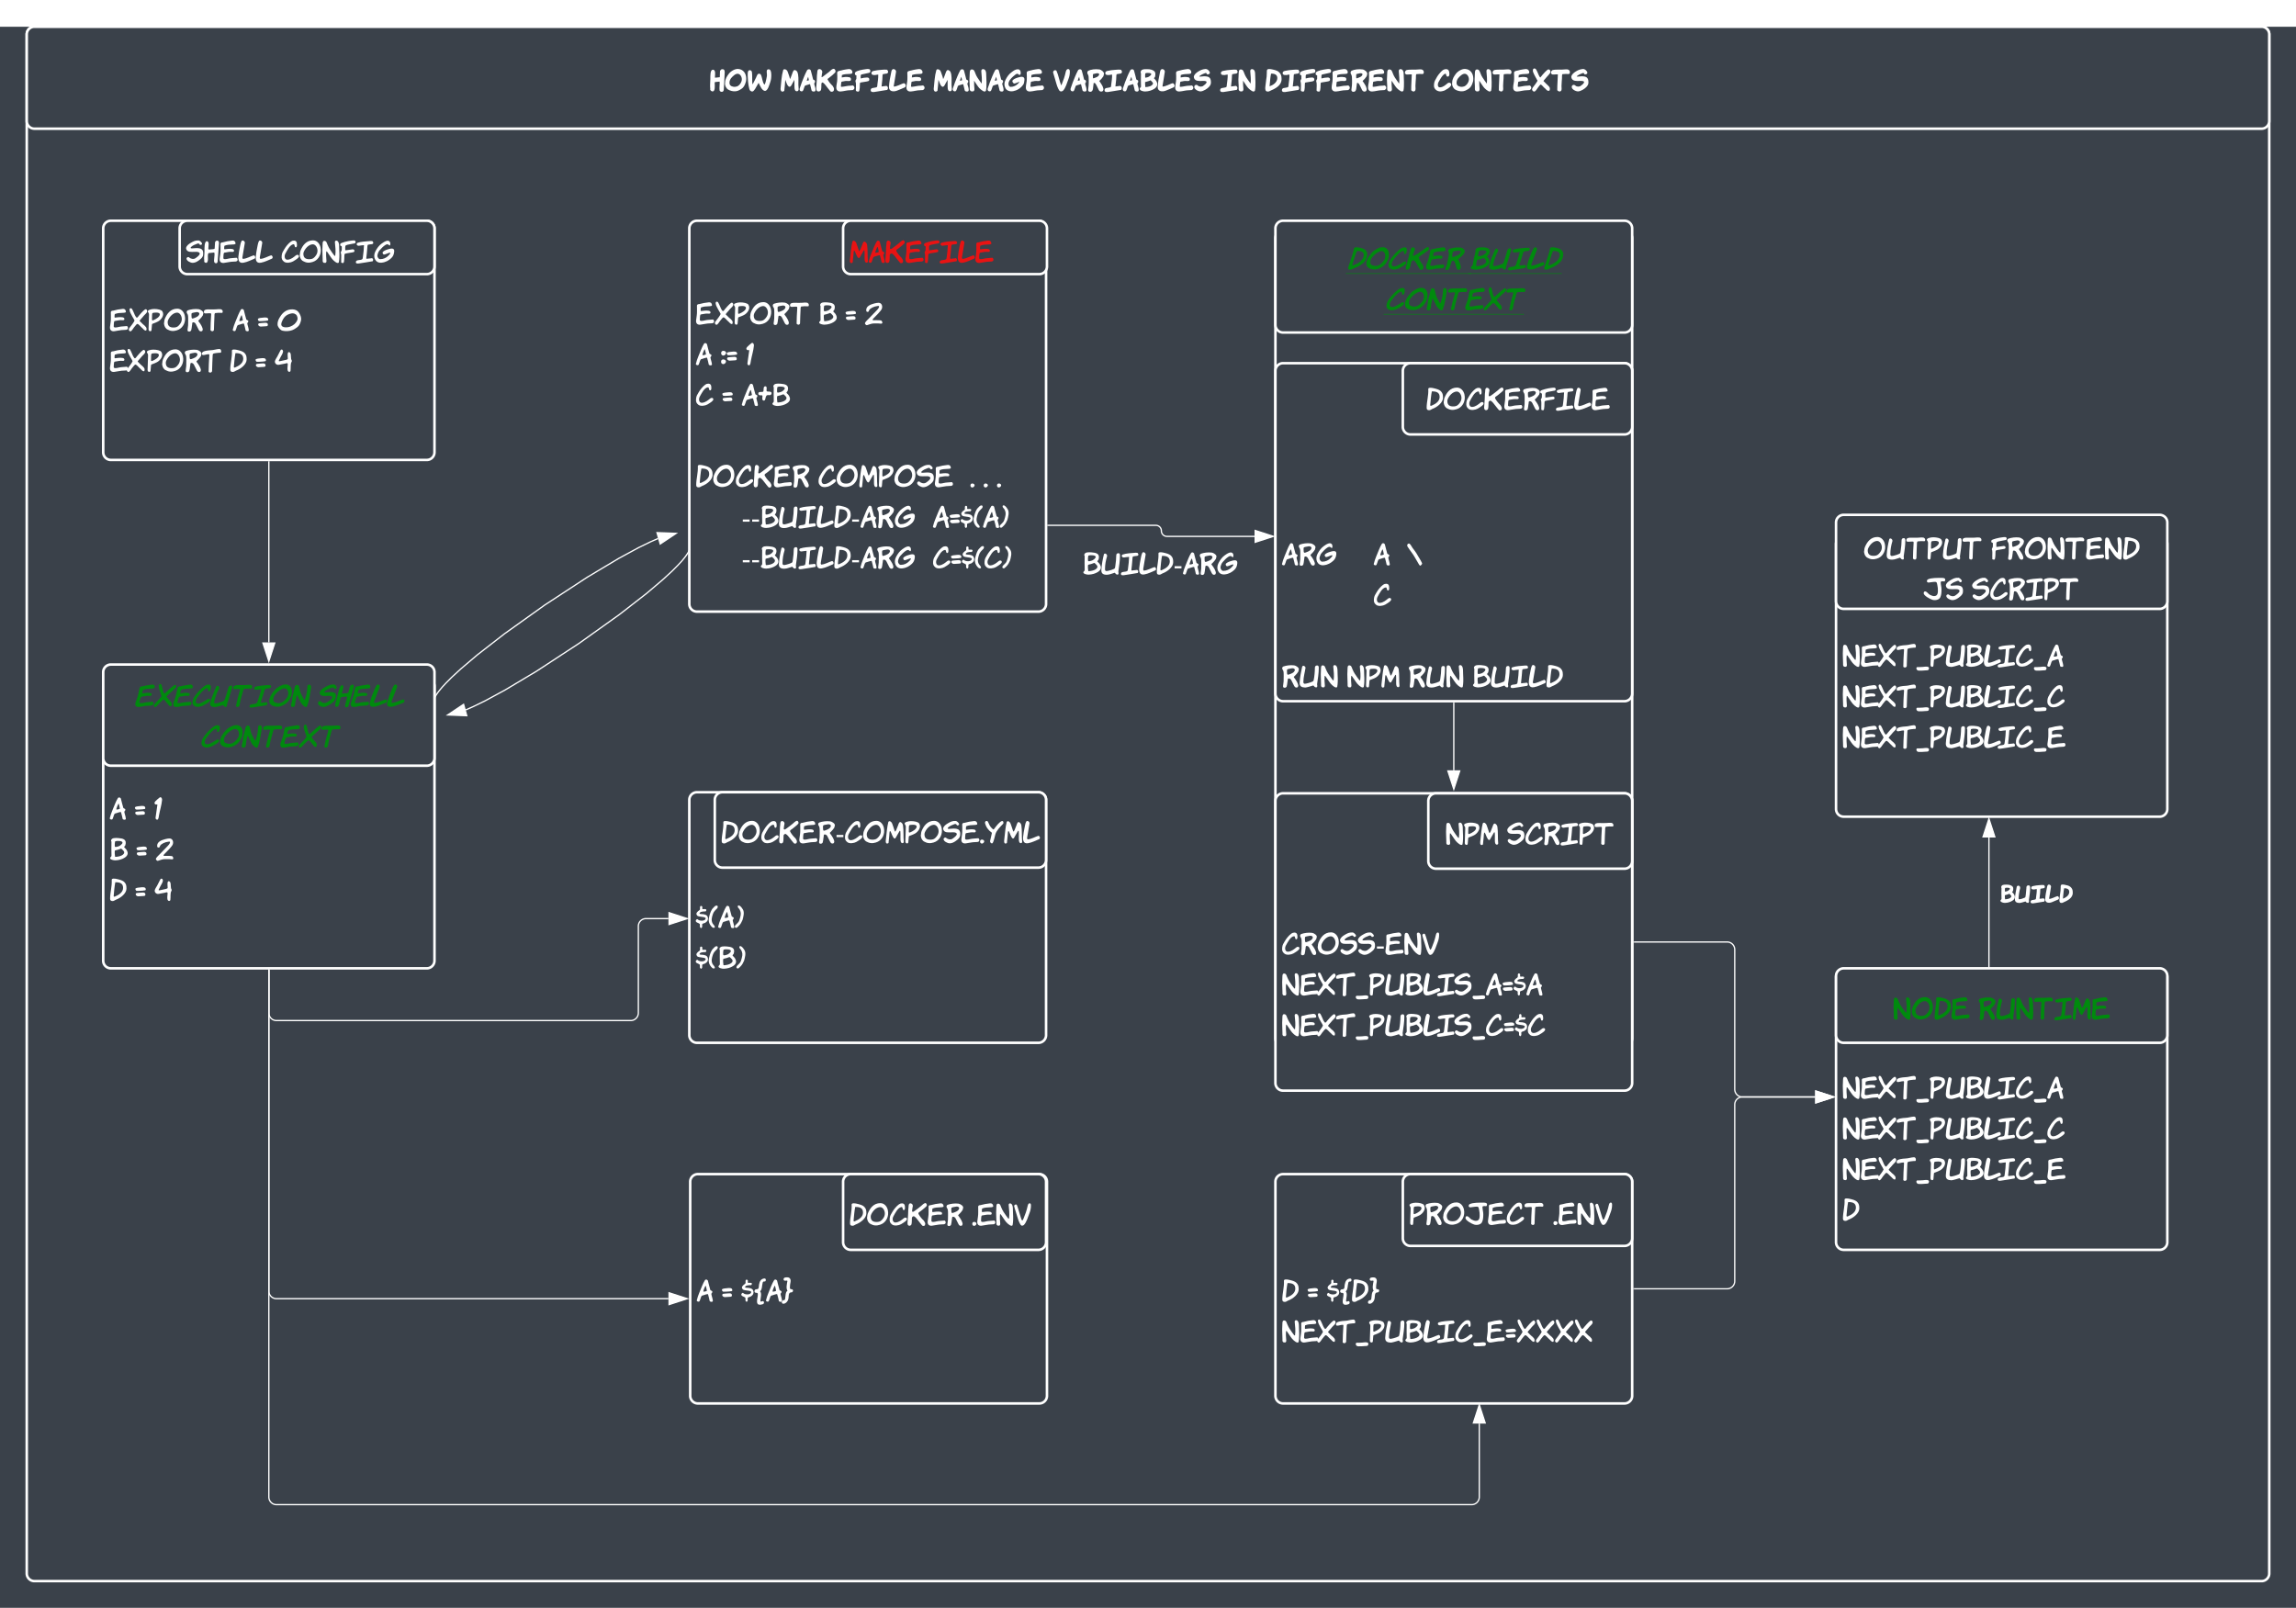 <svg xmlns="http://www.w3.org/2000/svg" xmlns:xlink="http://www.w3.org/1999/xlink" xmlns:lucid="lucid" width="1802" height="1262"><g transform="translate(421 -1479)" lucid:page-tab-id="0_0"><path d="M-500 1500h2000v1500H-500z" fill="#3a414a"/><path d="M-400 1506a6 6 0 0 1 6-6h1748a6 6 0 0 1 6 6v1208a6 6 0 0 1-6 6H-394a6 6 0 0 1-6-6z" stroke="#fff" stroke-width="2" fill="#3a414a"/><path d="M-340 2017.67a6 6 0 0 1 6-6h248a6 6 0 0 1 6 6v215.37a6 6 0 0 1-6 6h-248a6 6 0 0 1-6-6z" stroke="#fff" stroke-width="2" fill="#3a414a"/><use xlink:href="#a" transform="matrix(1,0,0,1,-335,2016.667) translate(0 73.888)"/><use xlink:href="#b" transform="matrix(1,0,0,1,-335,2016.667) translate(0 105.799)"/><use xlink:href="#c" transform="matrix(1,0,0,1,-335,2016.667) translate(19.644 105.799)"/><use xlink:href="#d" transform="matrix(1,0,0,1,-335,2016.667) translate(35.022 105.799)"/><use xlink:href="#e" transform="matrix(1,0,0,1,-335,2016.667) translate(0 137.71)"/><use xlink:href="#c" transform="matrix(1,0,0,1,-335,2016.667) translate(20.889 137.71)"/><use xlink:href="#f" transform="matrix(1,0,0,1,-335,2016.667) translate(36.267 137.71)"/><use xlink:href="#g" transform="matrix(1,0,0,1,-335,2016.667) translate(0 169.621)"/><use xlink:href="#c" transform="matrix(1,0,0,1,-335,2016.667) translate(20.022 169.621)"/><use xlink:href="#h" transform="matrix(1,0,0,1,-335,2016.667) translate(35.4 169.621)"/><path d="M-340 2006.6a6 6 0 0 1 6-6h248a6 6 0 0 1 6 6v67.4a6 6 0 0 1-6 6h-248a6 6 0 0 1-6-6z" stroke="#fff" stroke-width="2" fill="#3a414a"/><use xlink:href="#i" transform="matrix(1,0,0,1,-335,2005.589) translate(19.356 28.387)"/><use xlink:href="#j" transform="matrix(1,0,0,1,-335,2005.589) translate(162.467 28.387)"/><use xlink:href="#k" transform="matrix(1,0,0,1,-335,2005.589) translate(71.022 60.299)"/><path d="M-210 2240.54v33.5a6 6 0 0 0 6 6H74a6 6 0 0 0 6-6V2206a6 6 0 0 1 6-6h17.62" stroke="#fff" fill="none"/><path d="M-209.53 2240.56h-.94v-.52h.94z" stroke="#fff" stroke-width=".05" fill="#fff"/><path d="M118.38 2200l-14.26 4.64v-9.28z" stroke="#fff" fill="#fff"/><path d="M-210 2240.54v251.8a6 6 0 0 0 6 6h307.62" stroke="#fff" fill="none"/><path d="M-209.53 2240.56h-.94v-.52h.94z" stroke="#fff" stroke-width=".05" fill="#fff"/><path d="M118.38 2498.33l-14.26 4.64v-9.27z" stroke="#fff" fill="#fff"/><path d="M-210 2240.54V2654a6 6 0 0 0 6 6h938a6 6 0 0 0 6-6v-57.62" stroke="#fff" fill="none"/><path d="M-209.53 2240.56h-.94v-.52h.94z" stroke="#fff" stroke-width=".05" fill="#fff"/><path d="M740 2581.62l4.63 14.26h-9.26z" stroke="#fff" fill="#fff"/><path d="M120 1658.26a6 6 0 0 1 6-6h268a6 6 0 0 1 6 6v294.8a6 6 0 0 1-6 6H126a6 6 0 0 1-6-6z" stroke="#fff" stroke-width="2" fill="#3a414a"/><use xlink:href="#l" transform="matrix(1,0,0,1,125,1657.256) translate(0 44.763)"/><use xlink:href="#m" transform="matrix(1,0,0,1,125,1657.256) translate(0 76.674)"/><use xlink:href="#n" transform="matrix(1,0,0,1,125,1657.256) translate(96.511 76.674)"/><use xlink:href="#c" transform="matrix(1,0,0,1,125,1657.256) translate(117.4 76.674)"/><use xlink:href="#f" transform="matrix(1,0,0,1,125,1657.256) translate(132.778 76.674)"/><use xlink:href="#o" transform="matrix(1,0,0,1,125,1657.256) translate(0 108.585)"/><use xlink:href="#p" transform="matrix(1,0,0,1,125,1657.256) translate(19.644 108.585)"/><use xlink:href="#d" transform="matrix(1,0,0,1,125,1657.256) translate(39.533 108.585)"/><use xlink:href="#q" transform="matrix(1,0,0,1,125,1657.256) translate(0 140.496)"/><use xlink:href="#c" transform="matrix(1,0,0,1,125,1657.256) translate(20.689 140.496)"/><use xlink:href="#r" transform="matrix(1,0,0,1,125,1657.256) translate(36.067 140.496)"/><use xlink:href="#s" transform="matrix(1,0,0,1,125,1657.256) translate(0 172.407)"/><use xlink:href="#t" transform="matrix(1,0,0,1,125,1657.256) translate(0 204.318)"/><use xlink:href="#u" transform="matrix(1,0,0,1,125,1657.256) translate(96.178 204.318)"/><use xlink:href="#v" transform="matrix(1,0,0,1,125,1657.256) translate(215.444 204.318)"/><use xlink:href="#v" transform="matrix(1,0,0,1,125,1657.256) translate(225.867 204.318)"/><use xlink:href="#w" transform="matrix(1,0,0,1,125,1657.256) translate(236.289 204.318)"/><use xlink:href="#x" transform="matrix(1,0,0,1,125,1657.256) translate(36.01 236.229)"/><use xlink:href="#y" transform="matrix(1,0,0,1,125,1657.256) translate(186.054 236.229)"/><use xlink:href="#x" transform="matrix(1,0,0,1,125,1657.256) translate(36.01 268.14)"/><use xlink:href="#z" transform="matrix(1,0,0,1,125,1657.256) translate(186.054 268.14)"/><path d="M240.7 1658.26a6 6 0 0 1 6-6h148a6 6 0 0 1 6 6v29.9a6 6 0 0 1-6 6h-148a6 6 0 0 1-6-6z" stroke="#fff" stroke-width="2" fill="#3a414a"/><use xlink:href="#A" transform="matrix(1,0,0,1,245.714,1657.256) translate(0 28.2)"/><path d="M401.5 1891.32h84.66a4.34 4.34 0 0 1 4.34 4.34 4.34 4.34 0 0 0 4.34 4.34h68.78" stroke="#fff" fill="none"/><path d="M401.5 1891.8h-.5v-.96h.5z" stroke="#fff" stroke-width=".05" fill="#fff"/><path d="M578.38 1900l-14.26 4.63v-9.27z" stroke="#fff" fill="#fff"/><use xlink:href="#B" transform="matrix(1,0,0,1,428.817,1903.926) translate(0 26.2)"/><path d="M120 2106.83a6 6 0 0 1 6-6h268a6 6 0 0 1 6 6v184.67a6 6 0 0 1-6 6H126a6 6 0 0 1-6-6z" stroke="#fff" stroke-width="2" fill="#3a414a"/><use xlink:href="#a" transform="matrix(1,0,0,1,125,2105.833) translate(0 37.888)"/><use xlink:href="#s" transform="matrix(1,0,0,1,125,2105.833) translate(0 69.799)"/><use xlink:href="#C" transform="matrix(1,0,0,1,125,2105.833) translate(0 101.71)"/><use xlink:href="#D" transform="matrix(1,0,0,1,125,2105.833) translate(0 133.621)"/><use xlink:href="#E" transform="matrix(1,0,0,1,125,2105.833) translate(0 165.532)"/><path d="M140 2106.83a6 6 0 0 1 6-6h248a6 6 0 0 1 6 6V2154a6 6 0 0 1-6 6H146a6 6 0 0 1-6-6z" stroke="#fff" stroke-width="2" fill="#3a414a"/><use xlink:href="#F" transform="matrix(1,0,0,1,145,2105.833) translate(0 35.244)"/><path d="M120.7 2406.57a6 6 0 0 1 6-6h268a6 6 0 0 1 6 6v168a6 6 0 0 1-6 6h-268a6 6 0 0 1-6-6z" stroke="#fff" stroke-width="2" fill="#3a414a"/><use xlink:href="#a" transform="matrix(1,0,0,1,125.714,2405.572) translate(0 63.388)"/><use xlink:href="#o" transform="matrix(1,0,0,1,125.714,2405.572) translate(0 95.299)"/><use xlink:href="#c" transform="matrix(1,0,0,1,125.714,2405.572) translate(19.644 95.299)"/><use xlink:href="#G" transform="matrix(1,0,0,1,125.714,2405.572) translate(35.022 95.299)"/><use xlink:href="#E" transform="matrix(1,0,0,1,125.714,2405.572) translate(0 127.21)"/><path d="M240.7 2406.57a6 6 0 0 1 6-6H394a6 6 0 0 1 6 6V2454a6 6 0 0 1-6 6H246.7a6 6 0 0 1-6-6z" stroke="#fff" stroke-width="2" fill="#3a414a"/><use xlink:href="#H" transform="matrix(1,0,0,1,245.714,2405.572) translate(0 35.575)"/><use xlink:href="#I" transform="matrix(1,0,0,1,245.714,2405.572) translate(96.178 35.575)"/><path d="M580 2406.57a6 6 0 0 1 6-6h268a6 6 0 0 1 6 6v168a6 6 0 0 1-6 6H586a6 6 0 0 1-6-6z" stroke="#fff" stroke-width="2" fill="#3a414a"/><use xlink:href="#a" transform="matrix(1,0,0,1,585,2405.572) translate(0 31.512)"/><use xlink:href="#s" transform="matrix(1,0,0,1,585,2405.572) translate(0 63.424)"/><use xlink:href="#g" transform="matrix(1,0,0,1,585,2405.572) translate(0 95.335)"/><use xlink:href="#c" transform="matrix(1,0,0,1,585,2405.572) translate(20.022 95.335)"/><use xlink:href="#J" transform="matrix(1,0,0,1,585,2405.572) translate(35.4 95.335)"/><use xlink:href="#K" transform="matrix(1,0,0,1,585,2405.572) translate(0 127.246)"/><use xlink:href="#E" transform="matrix(1,0,0,1,585,2405.572) translate(0 159.157)"/><path d="M680 2406.57a6 6 0 0 1 6-6h168a6 6 0 0 1 6 6v44.34a6 6 0 0 1-6 6H686a6 6 0 0 1-6-6z" stroke="#fff" stroke-width="2" fill="#3a414a"/><use xlink:href="#L" transform="matrix(1,0,0,1,685,2405.572) translate(0 35.013)"/><use xlink:href="#I" transform="matrix(1,0,0,1,685,2405.572) translate(113 35.013)"/><path d="M861.5 2490.57h73a6 6 0 0 0 6-6V2346a6 6 0 0 1 6-6h57.12" stroke="#fff" fill="none"/><path d="M861.5 2491.05h-.5v-.95h.5z" stroke="#fff" stroke-width=".05" fill="#fff"/><path d="M1018.38 2340l-14.26 4.64v-9.28z" stroke="#fff" fill="#fff"/><path d="M1020 2246a6 6 0 0 1 6-6h248a6 6 0 0 1 6 6v208a6 6 0 0 1-6 6h-248a6 6 0 0 1-6-6z" stroke="#fff" stroke-width="2" fill="#3a414a"/><g><use xlink:href="#a" transform="matrix(1,0,0,1,1025,2245) translate(0 32.763)"/><use xlink:href="#s" transform="matrix(1,0,0,1,1025,2245) translate(0 64.674)"/><use xlink:href="#M" transform="matrix(1,0,0,1,1025,2245) translate(0 96.585)"/><use xlink:href="#N" transform="matrix(1,0,0,1,1025,2245) translate(0 128.496)"/><use xlink:href="#O" transform="matrix(1,0,0,1,1025,2245) translate(0 160.407)"/><use xlink:href="#P" transform="matrix(1,0,0,1,1025,2245) translate(0 192.318)"/></g><path d="M1020 2245.04a6 6 0 0 1 6-6h248a6 6 0 0 1 6 6v46.46a6 6 0 0 1-6 6h-248a6 6 0 0 1-6-6z" stroke="#fff" stroke-width="2" fill="#3a414a"/><g><use xlink:href="#Q" transform="matrix(1,0,0,1,1025,2244.044) translate(39.833 35.388)"/><use xlink:href="#R" transform="matrix(1,0,0,1,1025,2244.044) translate(106.744 35.388)"/></g><path d="M1140 2238.5v-102.12" stroke="#fff" fill="none"/><path d="M1140.47 2239h-.94v-.5h.94z" stroke="#fff" stroke-width=".05" fill="#fff"/><path d="M1140 2121.62l4.63 14.26h-9.27z" stroke="#fff" fill="#fff"/><g><use xlink:href="#S" transform="matrix(1,0,0,1,1148,2166.798) translate(0 21.316)"/></g><path d="M1020 1906a6 6 0 0 1 6-6h248a6 6 0 0 1 6 6v208a6 6 0 0 1-6 6h-248a6 6 0 0 1-6-6z" stroke="#fff" stroke-width="2" fill="#3a414a"/><g><use xlink:href="#a" transform="matrix(1,0,0,1,1025,1905) translate(0 65.575)"/><use xlink:href="#M" transform="matrix(1,0,0,1,1025,1905) translate(0 97.486)"/><use xlink:href="#N" transform="matrix(1,0,0,1,1025,1905) translate(0 129.397)"/><use xlink:href="#T" transform="matrix(1,0,0,1,1025,1905) translate(0 161.308)"/></g><path d="M1020 1889.1a6 6 0 0 1 6-6h248a6 6 0 0 1 6 6v61.8a6 6 0 0 1-6 6h-248a6 6 0 0 1-6-6z" stroke="#fff" stroke-width="2" fill="#3a414a"/><g><use xlink:href="#U" transform="matrix(1,0,0,1,1025,1888.089) translate(16.633 30.2)"/><use xlink:href="#V" transform="matrix(1,0,0,1,1025,1888.089) translate(116.811 30.2)"/><use xlink:href="#W" transform="matrix(1,0,0,1,1025,1888.089) translate(63.744 62.111)"/><use xlink:href="#X" transform="matrix(1,0,0,1,1025,1888.089) translate(101.789 62.111)"/></g><path d="M-80 2026.92l.03-.05.3-.6.37-.7.5-.87.7-1.06.93-1.33 1.33-1.7 1.92-2.3 2.9-3.15 4.5-4.53 7.4-6.8 12.6-10.7 21.45-16.67 31.7-22.64 33.4-21.84 24.64-14.72 15.44-8.38 9.6-4.68 5.8-2.55m24.5 9.26l-.03.05-.3.6-.37.7-.5.87-.7 1.06-.93 1.33-1.33 1.73-1.92 2.3-2.9 3.14-4.5 4.53-7.4 6.8-12.6 10.7-21.45 16.67-31.7 22.64-33.4 21.86-24.63 14.72-15.45 8.38-9.6 4.68-5.8 2.55M-80 2026.9l-.2.48" stroke="#fff" fill="none"/><path d="M109.64 1897.64l-12.47 8.34-2.52-8.92z" stroke="#fff" fill="#fff"/><path d="M120 1910.9l.2-.47" stroke="#fff" fill="none"/><path d="M-69.64 2040.17l12.48-8.33 2.5 8.92z" stroke="#fff" fill="#fff"/><path d="M580 1666a6 6 0 0 1 6-6h268a6 6 0 0 1 6 6v628a6 6 0 0 1-6 6H586a6 6 0 0 1-6-6z" stroke="#fff" stroke-width="2" fill="#3a414a"/><path d="M580 1770.07a6 6 0 0 1 6-6h268a6 6 0 0 1 6 6v253.3a6 6 0 0 1-6 6H586a6 6 0 0 1-6-6z" stroke="#fff" stroke-width="2" fill="#3a414a"/><g><use xlink:href="#a" transform="matrix(1,0,0,1,585,1769.067) translate(0 26.2)"/><use xlink:href="#s" transform="matrix(1,0,0,1,585,1769.067) translate(0 58.111)"/><use xlink:href="#s" transform="matrix(1,0,0,1,585,1769.067) translate(0 90.022)"/><use xlink:href="#s" transform="matrix(1,0,0,1,585,1769.067) translate(0 121.933)"/><use xlink:href="#Y" transform="matrix(1,0,0,1,585,1769.067) translate(0 153.844)"/><use xlink:href="#Z" transform="matrix(1,0,0,1,585,1769.067) translate(72.01 153.844)"/><use xlink:href="#aa" transform="matrix(1,0,0,1,585,1769.067) translate(98.254 153.844)"/><use xlink:href="#ab" transform="matrix(1,0,0,1,585,1769.067) translate(0 185.756)"/><use xlink:href="#ac" transform="matrix(1,0,0,1,585,1769.067) translate(72.01 185.756)"/><use xlink:href="#s" transform="matrix(1,0,0,1,585,1769.067) translate(0 217.667)"/><use xlink:href="#ad" transform="matrix(1,0,0,1,585,1769.067) translate(0 249.578)"/><use xlink:href="#ae" transform="matrix(1,0,0,1,585,1769.067) translate(51.133 249.578)"/><use xlink:href="#af" transform="matrix(1,0,0,1,585,1769.067) translate(99.444 249.578)"/><use xlink:href="#ag" transform="matrix(1,0,0,1,585,1769.067) translate(149.644 249.578)"/></g><path d="M720 2030.86v52.76" stroke="#fff" fill="none"/><path d="M720.48 2030.87h-.96v-.5h.96z" stroke="#fff" stroke-width=".05" fill="#fff"/><path d="M720 2098.38l-4.63-14.26h9.26z" stroke="#fff" fill="#fff"/><path d="M680 1770.07a6 6 0 0 1 6-6h168a6 6 0 0 1 6 6V1814a6 6 0 0 1-6 6H686a6 6 0 0 1-6-6z" stroke="#fff" stroke-width="2" fill="#3a414a"/><g><use xlink:href="#ah" transform="matrix(1,0,0,1,685,1769.067) translate(13.278 31.95)"/></g><path d="M580 2107.67a6 6 0 0 1 6-6h268a6 6 0 0 1 6 6v221.37a6 6 0 0 1-6 6H586a6 6 0 0 1-6-6z" stroke="#fff" stroke-width="2" fill="#3a414a"/><g><use xlink:href="#a" transform="matrix(1,0,0,1,585,2106.667) translate(0 26.2)"/><use xlink:href="#s" transform="matrix(1,0,0,1,585,2106.667) translate(0 58.111)"/><use xlink:href="#s" transform="matrix(1,0,0,1,585,2106.667) translate(0 90.022)"/><use xlink:href="#ai" transform="matrix(1,0,0,1,585,2106.667) translate(0 121.933)"/><use xlink:href="#aj" transform="matrix(1,0,0,1,585,2106.667) translate(0 153.844)"/><use xlink:href="#ak" transform="matrix(1,0,0,1,585,2106.667) translate(0 185.756)"/><use xlink:href="#E" transform="matrix(1,0,0,1,585,2106.667) translate(0 217.667)"/></g><path d="M861.5 2218.36h73a6 6 0 0 1 6 6V2334a6 6 0 0 0 6 6h57.12" stroke="#fff" fill="none"/><path d="M861.5 2218.83h-.5v-.95h.5z" stroke="#fff" stroke-width=".05" fill="#fff"/><path d="M1018.38 2340l-14.26 4.64v-9.28z" stroke="#fff" fill="#fff"/><path d="M700 2107.67a6 6 0 0 1 6-6h148a6 6 0 0 1 6 6v47.16a6 6 0 0 1-6 6H706a6 6 0 0 1-6-6z" stroke="#fff" stroke-width="2" fill="#3a414a"/><g><use xlink:href="#al" transform="matrix(1,0,0,1,705,2106.667) translate(8.611 35.575)"/><use xlink:href="#X" transform="matrix(1,0,0,1,705,2106.667) translate(56.922 35.575)"/></g><path d="M580 1658.26a6 6 0 0 1 6-6h268a6 6 0 0 1 6 6V1734a6 6 0 0 1-6 6H586a6 6 0 0 1-6-6z" stroke="#fff" stroke-width="2" fill="#3a414a"/><g><use xlink:href="#am" transform="matrix(1,0,0,1,585,1657.256) translate(51.356 33.513)"/><use xlink:href="#an" transform="matrix(1,0,0,1,585,1657.256) translate(147.533 33.513)"/><use xlink:href="#ao" transform="matrix(1,0,0,1,585,1657.256) translate(81.022 65.424)"/></g><path d="M-210 1841.5v141.7" stroke="#fff" fill="none"/><path d="M-209.53 1841.5h-.94v-.5h.94z" stroke="#fff" stroke-width=".05" fill="#fff"/><path d="M-210 1997.97l-4.63-14.27h9.26z" stroke="#fff" fill="#fff"/><path d="M-340 1658.26a6 6 0 0 1 6-6h248a6 6 0 0 1 6 6V1834a6 6 0 0 1-6 6h-248a6 6 0 0 1-6-6z" stroke="#fff" stroke-width="2" fill="#3a414a"/><g><use xlink:href="#ap" transform="matrix(1,0,0,1,-335,1657.256) translate(0 81.825)"/><use xlink:href="#aq" transform="matrix(1,0,0,1,-335,1657.256) translate(96.511 81.825)"/><use xlink:href="#c" transform="matrix(1,0,0,1,-335,1657.256) translate(116.156 81.825)"/><use xlink:href="#ar" transform="matrix(1,0,0,1,-335,1657.256) translate(131.533 81.825)"/><use xlink:href="#as" transform="matrix(1,0,0,1,-335,1657.256) translate(0 113.736)"/><use xlink:href="#at" transform="matrix(1,0,0,1,-335,1657.256) translate(94.311 113.736)"/><use xlink:href="#c" transform="matrix(1,0,0,1,-335,1657.256) translate(114.333 113.736)"/><use xlink:href="#h" transform="matrix(1,0,0,1,-335,1657.256) translate(129.711 113.736)"/></g><path d="M-280 1658.26a6 6 0 0 1 6-6h188a6 6 0 0 1 6 6v29.9a6 6 0 0 1-6 6h-188a6 6 0 0 1-6-6z" stroke="#fff" stroke-width="2" fill="#3a414a"/><g><use xlink:href="#au" transform="matrix(1,0,0,1,-275,1657.256) translate(0 28.2)"/><use xlink:href="#av" transform="matrix(1,0,0,1,-275,1657.256) translate(74.778 28.2)"/></g><path d="M-400 1506a6 6 0 0 1 6-6h1748a6 6 0 0 1 6 6v68a6 6 0 0 1-6 6H-394a6 6 0 0 1-6-6z" stroke="#fff" stroke-width="2" fill="#3a414a"/><g><use xlink:href="#aw" transform="matrix(1,0,0,1,-395,1505) translate(529.633 46.332)"/><use xlink:href="#ax" transform="matrix(1,0,0,1,-395,1505) translate(585.5 46.332)"/><use xlink:href="#ay" transform="matrix(1,0,0,1,-395,1505) translate(705.722 46.332)"/><use xlink:href="#az" transform="matrix(1,0,0,1,-395,1505) translate(799.433 46.332)"/><use xlink:href="#aA" transform="matrix(1,0,0,1,-395,1505) translate(930.7 46.332)"/><use xlink:href="#aB" transform="matrix(1,0,0,1,-395,1505) translate(965.722 46.332)"/><use xlink:href="#aC" transform="matrix(1,0,0,1,-395,1505) translate(1098.278 46.332)"/></g><defs><path fill="#fff" d="M103-24C79 10-2-14 8-59c42-186 129-353 193-524 23-62 63-135 99-197 39-38 106-10 109 47 27 100 51 209 81 307 8 25 72 24 72 63 0 44-26 46-37 75 12 83 46 156 55 243 7 63-106 47-114 11-13-58-36-170-57-231-3-4-7-8-9-14-69 4-134 40-198 52-53 21-53 108-81 160-4 16-8 29-18 43zm215-551c-16 18-92 195-73 208 46 2 100-12 123-31-5-30-32-162-38-171-2-3-6-5-12-6" id="aD"/><use transform="matrix(0.022,0,0,0.022,0,0)" xlink:href="#aD" id="b"/><path fill="#fff" d="M194-490c84-10 187-18 187 71 0 54-54 28-96 45-79 1-166 17-240 6-17-14-55-67-20-89 39-24 120-27 169-33zm-61 193c94 0 235-47 235 61 0 66-66 50-124 57-28 4-110 7-132 8-50 1-113-51-81-101 17-27 58-14 102-25" id="aE"/><use transform="matrix(0.022,0,0,0.022,0,0)" xlink:href="#aE" id="c"/><path fill="#fff" d="M49-77C44-40 70-4 106-4c52 0 58-115 69-176 33-185 88-339 106-531 5-55-37-120-88-84-58 41-108 94-156 139-9 8-27 43-27 58-1 28 35 54 60 54 15-1 48-23 43 15" id="aF"/><use transform="matrix(0.022,0,0,0.022,0,0)" xlink:href="#aF" id="d"/><path fill="#fff" d="M68-174c-8-157-1-333-1-488 0-23-21-28-12-60 24-87 141-85 256-77 161 12 317 42 251 258-5 17-40 45-44 60 15 30 85 80 98 123 62 108 25 192-76 258C455-45 341-9 207-4 145-2 19-30 19-85c0-36 51-41 49-89zm137-510c-18 6-26 137-16 192 30 22 66 2 112-6 70-13 158-95 159-132 17-68-169-82-255-54zm-15 330c-15 57-2 155 5 215 6 4 6 12 18 11 101-5 211-32 267-82 52-46 58-91 12-140s-73-73-81-73c-39 14-121 48-173 54-15 2-34 14-48 15" id="aG"/><use transform="matrix(0.022,0,0,0.022,0,0)" xlink:href="#aG" id="e"/><path fill="#fff" d="M489-785c107 0 154 111 116 214-29 79-213 255-300 345-26 27-38 39-16 63 95 2 204-5 287 7 22 4 49 51 49 77 0 63-95 31-141 31H320C244-52 124 2 73 14 50 19-1-26 3-53c6-51 111-140 150-182 94-98 182-189 275-285 55-57 80-102 80-129 1-31-28-24-56-21-120 11-265 81-296 145-13 26-15 67-56 65s-51-21-51-66c0-144 158-200 287-235 61-16 112-24 153-24" id="aH"/><use transform="matrix(0.022,0,0,0.022,0,0)" xlink:href="#aH" id="f"/><path fill="#fff" d="M19-91c0-222 71-428 58-668-3-62 121-44 170-33 118 27 229 50 293 128 44 53 63 97 63 217 0 165-189 328-383 400-36 13-62 45-108 45-66 0-93-23-93-89zm185-582c-30 151-43 322-58 489 5 39 27 28 60 14 129-54 276-147 276-304 0-155-106-203-278-199" id="aI"/><use transform="matrix(0.022,0,0,0.022,0,0)" xlink:href="#aI" id="g"/><path fill="#fff" d="M507-712c85 21 58 156 75 252 15 28 37 66 16 97-49 73-23 203-39 323-4 28-48 49-75 23-22-21-25-21-31-66-9-66 6-122 8-189 2-76-65-30-115-24-69 8-187 40-227 40-73 0-140-72-111-150 27-73 71-119 103-192 19-43 54-103 78-153 18-39 24-47 54-51 29-4 54 45 50 73-11 77-60 137-90 200-39 83-63 123-63 125 3 35 44 12 70 11 65-16 127-28 196-43 38-8 57-22 57-42 2-69-19-156 5-210 7-17 22-24 39-24" id="aJ"/><use transform="matrix(0.022,0,0,0.022,0,0)" xlink:href="#aJ" id="h"/><path fill="#008a0e" d="M332-621c90-35 210-38 329-43 17-2 36-6 56-13 39-52 4-137-76-125-123 19-252 34-358 64-47 0-86 19-94 61-26 140-56 282-101 402C62-204-1-87 70-22c91 47 213-6 304-18 80-10 161-5 241-17 43-7 82-45 68-101-4-15-14-25-27-31-96 13-208 8-292 31-47 13-99 22-155 16-32-3-30-34-17-58 12-53 23-109 48-152 16-28 63-22 100-30 67-15 141-28 223-15 58 9 88-83 31-100-93-28-204-6-297 7-27-19 5-61 6-90 9-14 7-40 29-41" id="aK"/><path fill="#008a0e" d="M823-720c8-28-7-75-37-70-21-22-228 167-352 286-41 40-60-3-81-75-14-49-42-195-55-218-42-69-110 0-96 81 20 115 74 227 98 330-31 59-185 207-238 265C28-84 10-64 35-21 44-7 55 0 69 0c48 0 117-97 152-134 87-89 138-132 152-131 47 2 85 84 117 115 16 16 32 33 45 52 37 58 71 82 107 67 31-40 38-106-1-143-3-20-54-63-71-82-32-37-62-76-92-115-8-10 159-163 212-209 51-44 134-111 133-140" id="aL"/><path fill="#008a0e" d="M579-671c55 0-2 109 55 110 29 0 50-27 62-82 21-95 14-158-74-158-104 0-182 78-241 131-115 103-193 196-273 320-30 48-70 153-53 222C73-56 138-6 251-6c28 0 150-27 180-52 156-73 239-134 249-183 12-63-60-65-101-34-64 47-144 90-217 127-92 46-225 41-192-89 23-86 66-123 118-192 45-59 89-109 133-150 65-61 117-92 158-92" id="aM"/><path fill="#008a0e" d="M808-640c15-45 39-132-22-129-109 5-103 130-136 221-29 80-64 218-97 293-15 35-51 51-87 62-89 29-157 61-245 61-33 0-45-21-36-64 34-149 99-332 168-455 37-66-40-145-90-86-84 175-156 364-213 561C37-132 34-62 66-38c120 87 315-3 439-34 14 15 27 33 40 54 32 15 53 18 63 8 44-13 29-90 45-133 58-153 100-330 155-497" id="aN"/><path fill="#008a0e" d="M828-728c0-66-76-69-141-64-116 10-242 8-370 8-87 0-163 25-170 107-2 20 13 19 26 35 71 10 127-11 207-3 30 10 6 64 0 84-49 174-93 338-131 521 11 31 70 54 98 20 29-13 34-49 39-83 25-173 81-314 118-476 8-33 18-73 61-76 63-4 94-6 153-6 21-1 39-2 57 2 42 10 53-36 53-69" id="aO"/><path fill="#008a0e" d="M570-652c37-3 69-18 115-18 83 0 117-49 74-111-120-12-225 8-331 17-71 6-163 21-217 44-20 9-32 23-36 42-17 96 143 48 212 43 9-1 23-2 41-3-36 158-95 306-139 454-27 91-156 64-240 98-37 5-60 87-21 97 52 14 88 3 144-6 180-30 293-42 445-69 37-49 37-85 0-110-60 6-87 16-142 16-24 0-49 11-65 2-2-1 0-20 3-29 33-108 73-215 103-323 19-71 35-125 54-144" id="aP"/><path fill="#008a0e" d="M878-556c0-167-111-273-262-247-78-3-260 95-327 171-68 76-171 185-199 312-31 34-15 188 14 202C170-7 407 20 530-52c155-52 251-169 316-317 24-54 32-110 32-187zM614-668c145 0 163 209 99 312-48 78-135 173-217 199-74 42-230 7-264-41-32-45-18-151 14-199 55-83 130-159 214-213 59-38 110-58 154-58" id="aQ"/><path fill="#008a0e" d="M606-25c68-171 111-429 141-639 8-54 13-88-20-114-33-50-108-14-108 37 0 163-41 348-90 477-2 6-7 9-15 9-10 13-78-134-100-175-41-76-69-174-92-296-8-41-25-65-73-65-92 0-90 164-117 244-35 106-56 215-65 335C62-141-1-43 65-9c55 2 70 15 93-21 40-64 25-174 51-258 11-36 19-103 34-130 15-4 38 31 43 51l-3-4c25 48 37 93 65 132 25 72 59 118 109 169 44 45 80 68 107 68 17 0 31-8 42-23" id="aR"/><g id="i"><use transform="matrix(0.022,0,0,0.022,0,0)" xlink:href="#aK"/><use transform="matrix(0.022,0,0,0.022,14.8,0)" xlink:href="#aL"/><use transform="matrix(0.022,0,0,0.022,29.822,0)" xlink:href="#aK"/><use transform="matrix(0.022,0,0,0.022,44.622,0)" xlink:href="#aM"/><use transform="matrix(0.022,0,0,0.022,58.711,0)" xlink:href="#aN"/><use transform="matrix(0.022,0,0,0.022,74.333,0)" xlink:href="#aO"/><use transform="matrix(0.022,0,0,0.022,90.311,0)" xlink:href="#aP"/><use transform="matrix(0.022,0,0,0.022,104.422,0)" xlink:href="#aQ"/><use transform="matrix(0.022,0,0,0.022,122.267,0)" xlink:href="#aR"/></g><path fill="#008a0e" d="M114-531C93-358 307-400 454-400c49 0 118 16 106 62 1 46-115 128-207 177-55 29-150 15-181-23-21-25-63-43-95-13-48 45-30 108 32 147C238 31 330-6 472-91c101-61 188-120 212-248 30-162-32-194-200-194-36 0-122 11-167 11-28 0-40-7-36-22 39-67 199-129 285-150 32-8 46-6 59 25-2 38 38 19 55 17 19-2 35-21 38-38 7-44-58-126-111-116-122-3-192 39-288 88-79 40-176 102-205 187" id="aS"/><path fill="#008a0e" d="M411-179c-8 60-80 184 20 188 31 1 61-27 69-56l186-650c41-100-50-131-104-76-41 26-37 78-53 124-16 44-17 112-44 141-17 18-142 21-169 24-32 3-57 6-50-24 16-70 45-132 54-208 4-34-18-64-47-64-44 0-78 50-108 150-36 120-67 287-107 412-15 45-25 81-26 130-11 21-12 40-4 58 69 54 111 14 141-87 16-54 28-133 42-187 17-66 54-55 113-60l120-11c23 54-26 139-33 196" id="aT"/><path fill="#008a0e" d="M614-274c-133 38-251 111-405 126-13 1-16-25-15-45 66-175 134-349 199-524 26-70-67-118-107-61-53 77-92 195-128 277-54 122-81 222-112 338C-13 56 257-9 384-64c81-35 155-59 231-90 38-15 51-51 36-95-6-17-19-25-37-25" id="aU"/><g id="j"><use transform="matrix(0.022,0,0,0.022,0,0)" xlink:href="#aS"/><use transform="matrix(0.022,0,0,0.022,14.022,0)" xlink:href="#aT"/><use transform="matrix(0.022,0,0,0.022,26.044,0)" xlink:href="#aK"/><use transform="matrix(0.022,0,0,0.022,40.844,0)" xlink:href="#aU"/><use transform="matrix(0.022,0,0,0.022,54.511,0)" xlink:href="#aU"/></g><g id="k"><use transform="matrix(0.022,0,0,0.022,0,0)" xlink:href="#aM"/><use transform="matrix(0.022,0,0,0.022,14.089,0)" xlink:href="#aQ"/><use transform="matrix(0.022,0,0,0.022,31.933,0)" xlink:href="#aR"/><use transform="matrix(0.022,0,0,0.022,46.178,0)" xlink:href="#aO"/><use transform="matrix(0.022,0,0,0.022,62.156,0)" xlink:href="#aK"/><use transform="matrix(0.022,0,0,0.022,76.956,0)" xlink:href="#aL"/><use transform="matrix(0.022,0,0,0.022,91.978,0)" xlink:href="#aO"/></g><path fill="#fff" d="M330-158c82-22 193-18 286-31 38 11 58 81 24 113-25 24-71 25-116 25-135 0-238 34-358 47C61 7 4-52 15-159c12-113 37-213 32-340-2-59 2-121-2-178-2-44 35-62 81-61 104-31 222-52 345-64 68-7 103 34 111 94 2 12-3 22-9 31-33 14-62 15-103 16-100 2-196 10-270 40h-8c-18 23-11 79-15 106-1 13 5 22 16 25 82-10 176-25 264-12 44 7 78 26 71 72-7 49-76 30-125 30-78 0-138 22-210 29-24 1-35 28-36 52-2 41-10 83-8 126-19 84 122 51 181 35" id="aV"/><path fill="#fff" d="M635-31c28-53 7-115-31-143-7-19-67-63-88-82-39-36-80-78-117-115 1-16 41-65 118-148l-10 11c30-36 53-67 85-95 54-48 78-89 78-117s-20-70-52-70c-36 0-116 78-245 230-22 26-38 59-67 71-30 12-85-104-102-151-13-36-72-158-75-157-34-47-96-35-89 35 8 88 69 162 101 236 14 20 74 122 77 140-20 61-139 209-182 265-18 23-24 44-24 60C11-36 45 1 69 0c45-2 96-97 124-134 67-89 109-132 124-131 48 2 103 85 141 115 20 16 39 33 56 52 49 58 88 82 121 67" id="aW"/><path fill="#fff" d="M23-677c-68-88 127-122 212-122 113 0 253 24 291 82 92 144-48 310-153 365-52 27-102 48-161 69-56 20-53 15-58 80-4 49-8 103-13 153-3 31-19 46-43 46-44 0-65-28-63-81 5-162 8-330 16-486 3-53-4-75-28-106zm415 73c0-44-44-66-132-66-78 0-124 8-135 26-10 16-14 89-14 218 0 44 22 39 57 25 83-34 224-115 224-203" id="aX"/><path fill="#fff" d="M44-443c79-191 208-366 448-366 141 0 239 118 267 253 46 222-61 413-213 490-83 42-221 78-338 30-55-23-106-43-129-82-26-14-80-140-57-202 2-41 8-89 22-123zm103 115c1 136 75 191 208 191 130 0 180-50 241-135 38-53 55-111 55-169 0-109-73-236-179-227-143 12-260 151-311 271-9 24-14 47-14 69" id="aY"/><path fill="#fff" d="M608-642l-20 77c-36 56-69 94-113 138-49 48-58 40-29 81 33 46 69 89 97 147 44 89 52 141 40 147-3 38-20 49-63 52-68 5-97-106-129-160-40-68-56-162-144-164-53-1-27 78-45 121-7 56-12 123-28 170C157-4 113 24 66-1 46-11 40-39 49-87c19-111 19-139 19-313 0-144 1-187-40-242-27-37-13-94 26-108 103-36 250-59 389-41 63 8 182 85 165 149zm-140 11c-10-39-42-58-96-57-53 12-154 21-179 43-5 9-8 31-8 65 0 151 19 135 127 94 94-36 148-79 156-145" id="aZ"/><path fill="#fff" d="M593-790c58 0 99 54 77 117-5 13-15 16-35 14-70-7-152-3-229 7-31 20-24 81-26 127-4 138-16 277-16 422 0 32 4 70-21 83-26 36-88 7-103-20 1-182 10-346 21-521 2-27 11-81-18-84-73-7-138 11-206 3-20-18-39-18-32-51-3-78 74-91 145-91 129 0 251 6 369-8 25-3 49 2 74 2" id="ba"/><g id="m"><use transform="matrix(0.022,0,0,0.022,0,0)" xlink:href="#aV"/><use transform="matrix(0.022,0,0,0.022,14.8,0)" xlink:href="#aW"/><use transform="matrix(0.022,0,0,0.022,29.822,0)" xlink:href="#aX"/><use transform="matrix(0.022,0,0,0.022,42.356,0)" xlink:href="#aY"/><use transform="matrix(0.022,0,0,0.022,60.2,0)" xlink:href="#aZ"/><use transform="matrix(0.022,0,0,0.022,73.933,0)" xlink:href="#ba"/></g><use transform="matrix(0.022,0,0,0.022,0,0)" xlink:href="#aG" id="n"/><path fill="#fff" d="M103-24C79 10-2-14 8-59c42-186 129-353 193-524 23-62 63-135 99-197 39-38 106-10 109 47 27 100 51 209 81 307 8 25 72 24 72 63 0 44-26 46-37 75 12 83 46 156 55 243 7 63-106 47-114 11-13-58-36-170-57-231-3-4-7-8-9-14-69 4-134 40-198 52-53 21-53 108-81 160-4 16-8 29-18 43zm215-551c-16 18-92 195-73 208 46 2 100-12 123-31-5-30-32-162-38-171-2-3-6-5-12-6" id="bb"/><use transform="matrix(0.022,0,0,0.022,0,0)" xlink:href="#bb" id="o"/><path fill="#fff" d="M95-352c46 0 98-50 98-97 0-70-128-102-164-40-34 59-2 137 66 137zM93-47c47 0 96-50 96-96 0-41-53-72-92-72-54-1-84 29-84 81 0 50 30 87 80 87" id="bc"/><g id="p"><use transform="matrix(0.022,0,0,0.022,0,0)" xlink:href="#bc"/><use transform="matrix(0.022,0,0,0.022,4.511,0)" xlink:href="#aE"/></g><path fill="#fff" d="M521-275c40-33 108-24 108 34 0 49-75 103-210 183-80 47-247 72-323 10-66-54-95-101-82-218 12-106 41-136 91-224 55-96 145-209 240-278 32-23 68-33 107-33 86 2 108 61 107 158 0 55-15 82-44 82-55 1-25-116-79-110-132 15-229 223-291 334-48 86-31 226 81 218 122-9 217-92 295-156" id="bd"/><use transform="matrix(0.022,0,0,0.022,0,0)" xlink:href="#bd" id="q"/><path fill="#fff" d="M247-706c69-7 55 87 47 144 7 36 7 40 59 43 50 3 122-1 122 59 0 38-26 67-57 68-54 2-108-13-130 27-29 34-30 125-56 158-43 28-93 0-87-69-5-35 30-117-28-110-65 8-119-7-115-66 3-51 46-54 113-53 79 2 72-25 75-84 4-71 5-112 57-117" id="be"/><g id="r"><use transform="matrix(0.022,0,0,0.022,0,0)" xlink:href="#aD"/><use transform="matrix(0.022,0,0,0.022,13.044,0)" xlink:href="#be"/><use transform="matrix(0.022,0,0,0.022,23.733,0)" xlink:href="#aG"/></g><path fill="#fff" d="M19-91c0-222 71-428 58-668-3-62 121-44 170-33 118 27 229 50 293 128 44 53 63 97 63 217 0 165-189 328-383 400-36 13-62 45-108 45-66 0-93-23-93-89zm185-582c-30 151-43 322-58 489 5 39 27 28 60 14 129-54 276-147 276-304 0-155-106-203-278-199" id="bf"/><path fill="#fff" d="M583 1c26 5 52-17 51-41 24-60-22-103-43-144-74-69-132-138-184-228-37-64 44-88 81-120 65-56 138-104 195-168 35-39 5-108-40-113-66 17-104 68-150 105-81 65-158 127-245 187-18 12-48 33-70 13-6-6-8-14-7-23 3-63 18-122 28-181-3-53-39-88-92-91-82 12-51 140-71 216 1 133-13 257-20 381-3 58-27 167 27 193 35 29 78-2 98-20 30-59 16-164 24-251 3-31 38-61 73-59 78 41 118 121 174 184 38 44 71 96 112 139 15 15 32 34 59 21" id="bg"/><g id="t"><use transform="matrix(0.022,0,0,0.022,0,0)" xlink:href="#bf"/><use transform="matrix(0.022,0,0,0.022,13.422,0)" xlink:href="#aY"/><use transform="matrix(0.022,0,0,0.022,31.267,0)" xlink:href="#bd"/><use transform="matrix(0.022,0,0,0.022,45.356,0)" xlink:href="#bg"/><use transform="matrix(0.022,0,0,0.022,61.044,0)" xlink:href="#aV"/><use transform="matrix(0.022,0,0,0.022,75.844,0)" xlink:href="#aZ"/></g><path fill="#fff" d="M629-645c28 177 9 401 28 582 3 29-18 50-47 50-97 0-67-194-71-306-1-24-4-66-3-92 1-39-15-57-30-33-49 79-88 161-139 243-9 15-21 23-34 23-33 0-70-69-89-115-10-23-57-152-73-152-28 0-27 119-31 162-9 93-16 174-27 265-2 3-35 21-48 20-71-3-50-117-43-176 24-211 38-410 84-595 39-67 121 2 138 59 22 73 63 167 84 249 7 23 13 34 20 34 17 0 54-75 107-225 17-48 42-155 115-96 31 25 52 57 59 103" id="bh"/><path fill="#fff" d="M371-533c189 0 256 55 239 237-9 91-67 138-157 205C374-33 301-7 236-7 155-7 13-82 18-160c3-44 62-73 96-38 43 44 152 73 218 29 77-51 166-125 156-169 2-44-67-63-119-62-47 1-108 1-155 3C87-393 13-429 1-531c11-87 101-150 165-187 90-52 160-96 290-87 34 2 118 78 115 115-3 35-23 38-55 45-15 4-26-4-33-24-37-64-116-1-164 12-41 11-154 77-154 113 0 15 14 22 41 22 45 0 127-11 165-11" id="bi"/><g id="u"><use transform="matrix(0.022,0,0,0.022,0,0)" xlink:href="#bd"/><use transform="matrix(0.022,0,0,0.022,14.089,0)" xlink:href="#aY"/><use transform="matrix(0.022,0,0,0.022,31.933,0)" xlink:href="#bh"/><use transform="matrix(0.022,0,0,0.022,46.867,0)" xlink:href="#aX"/><use transform="matrix(0.022,0,0,0.022,59.4,0)" xlink:href="#aY"/><use transform="matrix(0.022,0,0,0.022,77.244,0)" xlink:href="#bi"/><use transform="matrix(0.022,0,0,0.022,91.267,0)" xlink:href="#aV"/></g><path fill="#fff" d="M81-140c34 0 77 28 77 61 0 38-43 81-82 81C34 2 7-30 9-72c2-44 21-68 72-68" id="bj"/><use transform="matrix(0.022,0,0,0.022,0,0)" xlink:href="#bj" id="v"/><use transform="matrix(0.022,0,0,0.022,0,0)" xlink:href="#bj" id="w"/><path fill="#fff" d="M44-228v-78h244v78H44" id="bk"/><path fill="#fff" d="M106-737c41-53 131 12 108 86-42 139-71 285-71 455 0 88 72 66 143 48 49-12 128-35 183-63 38-19 36-69 44-119 17-114 31-247 31-354 0-57 26-85 79-85 37 0 55 27 55 81 0 190-34 397-59 573 4 31 20 93-13 105-8 10-30 7-65-8-16-20-33-38-51-54C397-48 305 0 205 0 79 0 5-43 13-176c13-196 50-391 93-561" id="bl"/><path fill="#fff" d="M292-638c-67 2-113 14-176 21-81 9-112-68-58-103 132-46 304-52 470-66l65 5c50 52 43 111-50 111-45 0-75 15-112 18-18 16-19 83-24 152-7 108-21 214-33 322-5 46 36 20 67 20 54 0 81-10 139-16 43 25 50 62 23 110-151 29-311 50-490 79C58 24-8 22 3-44c14-83 161-45 224-90 22-16 24-69 29-107 17-126 33-258 36-397" id="bm"/><path fill="#fff" d="M21-302C-7-136 9 24 196-12c147-28 263-93 386-142 57-23 26-120-26-120-111 32-240 115-378 126-13 1-22-26-25-45 30-174 59-350 88-524 10-62-86-124-120-61-39 73-49 196-69 277-19 77-22 145-31 199" id="bn"/><path fill="#fff" d="M590-683c0-95-64-132-148-103-62 21-113 58-161 92-97 69-165 165-223 275C-45-222 51 11 277-12c154-16 257-81 343-160 63-58 100-126 109-243 12-155-158-93-246-67-61 18-178 69-168 115-2 30 28 68 54 64 69-10 133-52 201-67 9-2 20 9 20 17 0 11-18 38-57 79-85 91-188 136-306 136-55 0-99-68-99-127 0-30 16-69 37-123 25-64 237-288 318-281 25-8 66 40 79 44 19 0 28-19 28-58" id="bo"/><g id="x"><use transform="matrix(0.022,0,0,0.022,0,0)" xlink:href="#bk"/><use transform="matrix(0.022,0,0,0.022,7.356,0)" xlink:href="#bk"/><use transform="matrix(0.022,0,0,0.022,14.711,0)" xlink:href="#aG"/><use transform="matrix(0.022,0,0,0.022,29,0)" xlink:href="#bl"/><use transform="matrix(0.022,0,0,0.022,44.622,0)" xlink:href="#bm"/><use transform="matrix(0.022,0,0,0.022,58.733,0)" xlink:href="#bn"/><use transform="matrix(0.022,0,0,0.022,72.4,0)" xlink:href="#bf"/><use transform="matrix(0.022,0,0,0.022,85.822,0)" xlink:href="#bk"/><use transform="matrix(0.022,0,0,0.022,93.178,0)" xlink:href="#aD"/><use transform="matrix(0.022,0,0,0.022,106.222,0)" xlink:href="#aZ"/><use transform="matrix(0.022,0,0,0.022,119.956,0)" xlink:href="#bo"/></g><path fill="#fff" d="M238-751c3 26-11 57 8 71 53 5 127-21 136 31-10 34-14 60-66 51-66 4-164 7-179 71 2 29 97 21 137 28 103 18 155 47 167 154 1 2-5 18-5 20 0 51-34 96-101 135-19 5-103 32-103 47v88c2 16-25 53-39 51-13 2-44-36-42-49-2-34 5-75-7-100C104-193-1-197 3-268c2-23 42-76 71-46 60 63 262 71 283-32 8-40-85-53-132-58-55-5-153-20-172-45-48-66-29-103 38-163 26-24 69-30 65-87-4-46-6-95 37-95 22 0 47 18 45 43" id="bp"/><path fill="#fff" d="M312-705c33-33 39-107-26-103-49 3-81 54-111 81-75 69-115 191-144 308-21 84-23 101-14 176 9 78 64 163 125 214 24 20 92 29 89-18-4-43-67-95-83-129-51-107-29-195 12-325 28-89 89-143 152-204" id="bq"/><path fill="#fff" d="M281-285c31-114 79-277 15-384-30-51-68-104-118-134-26-16-69-9-66 27 4 51 46 70 66 106 47 87 58 158 22 285-23 82-35 147-91 197C43-130 8-88 8-59 8-15 61 0 89-24c71-61 131-123 171-221 9-21 13-29 21-43v3" id="br"/><g id="y"><use transform="matrix(0.022,0,0,0.022,0,0)" xlink:href="#aD"/><use transform="matrix(0.022,0,0,0.022,13.044,0)" xlink:href="#aE"/><use transform="matrix(0.022,0,0,0.022,21.822,0)" xlink:href="#bp"/><use transform="matrix(0.022,0,0,0.022,31.778,0)" xlink:href="#bq"/><use transform="matrix(0.022,0,0,0.022,39.311,0)" xlink:href="#aD"/><use transform="matrix(0.022,0,0,0.022,52.356,0)" xlink:href="#br"/></g><g id="z"><use transform="matrix(0.022,0,0,0.022,0,0)" xlink:href="#bd"/><use transform="matrix(0.022,0,0,0.022,14.089,0)" xlink:href="#aE"/><use transform="matrix(0.022,0,0,0.022,22.867,0)" xlink:href="#bp"/><use transform="matrix(0.022,0,0,0.022,32.822,0)" xlink:href="#bq"/><use transform="matrix(0.022,0,0,0.022,40.356,0)" xlink:href="#bd"/><use transform="matrix(0.022,0,0,0.022,54.444,0)" xlink:href="#br"/></g><path fill="#e81313" d="M629-645c28 177 9 401 28 582 3 29-18 50-47 50-97 0-67-194-71-306-1-24-4-66-3-92 1-39-15-57-30-33-49 79-88 161-139 243-9 15-21 23-34 23-33 0-70-69-89-115-10-23-57-152-73-152-28 0-27 119-31 162-9 93-16 174-27 265-2 3-35 21-48 20-71-3-50-117-43-176 24-211 38-410 84-595 39-67 121 2 138 59 22 73 63 167 84 249 7 23 13 34 20 34 17 0 54-75 107-225 17-48 42-155 115-96 31 25 52 57 59 103" id="bs"/><path fill="#e81313" d="M103-24C79 10-2-14 8-59c42-186 129-353 193-524 23-62 63-135 99-197 39-38 106-10 109 47 27 100 51 209 81 307 8 25 72 24 72 63 0 44-26 46-37 75 12 83 46 156 55 243 7 63-106 47-114 11-13-58-36-170-57-231-3-4-7-8-9-14-69 4-134 40-198 52-53 21-53 108-81 160-4 16-8 29-18 43zm215-551c-16 18-92 195-73 208 46 2 100-12 123-31-5-30-32-162-38-171-2-3-6-5-12-6" id="bt"/><path fill="#e81313" d="M583 1c26 5 52-17 51-41 24-60-22-103-43-144-74-69-132-138-184-228-37-64 44-88 81-120 65-56 138-104 195-168 35-39 5-108-40-113-66 17-104 68-150 105-81 65-158 127-245 187-18 12-48 33-70 13-6-6-8-14-7-23 3-63 18-122 28-181-3-53-39-88-92-91-82 12-51 140-71 216 1 133-13 257-20 381-3 58-27 167 27 193 35 29 78-2 98-20 30-59 16-164 24-251 3-31 38-61 73-59 78 41 118 121 174 184 38 44 71 96 112 139 15 15 32 34 59 21" id="bu"/><path fill="#e81313" d="M330-158c82-22 193-18 286-31 38 11 58 81 24 113-25 24-71 25-116 25-135 0-238 34-358 47C61 7 4-52 15-159c12-113 37-213 32-340-2-59 2-121-2-178-2-44 35-62 81-61 104-31 222-52 345-64 68-7 103 34 111 94 2 12-3 22-9 31-33 14-62 15-103 16-100 2-196 10-270 40h-8c-18 23-11 79-15 106-1 13 5 22 16 25 82-10 176-25 264-12 44 7 78 26 71 72-7 49-76 30-125 30-78 0-138 22-210 29-24 1-35 28-36 52-2 41-10 83-8 126-19 84 122 51 181 35" id="bv"/><path fill="#e81313" d="M39-49c-7-93 9-204-6-289-18-30-12-41 1-77 37-27 19-97 25-162 2-23-27-37-49-40-11-18-14-56 0-71 17-39 273-99 376-109 72-7 163-32 165 45 1 65-62 51-115 66-63 18-176 24-229 55-41 23-20 107-25 176 83-2 166-25 259-33 74-6 91 70 44 97-80 23-228 35-304 57-18 6-27 18-27 35-9 45 6 274-42 299-35 2-92-5-73-49" id="bw"/><path fill="#e81313" d="M292-638c-67 2-113 14-176 21-81 9-112-68-58-103 132-46 304-52 470-66l65 5c50 52 43 111-50 111-45 0-75 15-112 18-18 16-19 83-24 152-7 108-21 214-33 322-5 46 36 20 67 20 54 0 81-10 139-16 43 25 50 62 23 110-151 29-311 50-490 79C58 24-8 22 3-44c14-83 161-45 224-90 22-16 24-69 29-107 17-126 33-258 36-397" id="bx"/><path fill="#e81313" d="M21-302C-7-136 9 24 196-12c147-28 263-93 386-142 57-23 26-120-26-120-111 32-240 115-378 126-13 1-22-26-25-45 30-174 59-350 88-524 10-62-86-124-120-61-39 73-49 196-69 277-19 77-22 145-31 199" id="by"/><g id="A"><use transform="matrix(0.022,0,0,0.022,0,0)" xlink:href="#bs"/><use transform="matrix(0.022,0,0,0.022,14.933,0)" xlink:href="#bt"/><use transform="matrix(0.022,0,0,0.022,27.978,0)" xlink:href="#bu"/><use transform="matrix(0.022,0,0,0.022,43.667,0)" xlink:href="#bv"/><use transform="matrix(0.022,0,0,0.022,58.467,0)" xlink:href="#bw"/><use transform="matrix(0.022,0,0,0.022,70.756,0)" xlink:href="#bx"/><use transform="matrix(0.022,0,0,0.022,84.867,0)" xlink:href="#by"/><use transform="matrix(0.022,0,0,0.022,98.533,0)" xlink:href="#bv"/></g><g id="B"><use transform="matrix(0.022,0,0,0.022,0,0)" xlink:href="#aG"/><use transform="matrix(0.022,0,0,0.022,14.289,0)" xlink:href="#bl"/><use transform="matrix(0.022,0,0,0.022,29.911,0)" xlink:href="#bm"/><use transform="matrix(0.022,0,0,0.022,44.022,0)" xlink:href="#bn"/><use transform="matrix(0.022,0,0,0.022,57.689,0)" xlink:href="#bf"/><use transform="matrix(0.022,0,0,0.022,71.111,0)" xlink:href="#bk"/><use transform="matrix(0.022,0,0,0.022,78.467,0)" xlink:href="#aD"/><use transform="matrix(0.022,0,0,0.022,91.511,0)" xlink:href="#aZ"/><use transform="matrix(0.022,0,0,0.022,105.244,0)" xlink:href="#bo"/></g><g id="C"><use transform="matrix(0.022,0,0,0.022,0,0)" xlink:href="#bp"/><use transform="matrix(0.022,0,0,0.022,9.956,0)" xlink:href="#bq"/><use transform="matrix(0.022,0,0,0.022,17.489,0)" xlink:href="#aD"/><use transform="matrix(0.022,0,0,0.022,30.533,0)" xlink:href="#br"/></g><g id="D"><use transform="matrix(0.022,0,0,0.022,0,0)" xlink:href="#bp"/><use transform="matrix(0.022,0,0,0.022,9.956,0)" xlink:href="#bq"/><use transform="matrix(0.022,0,0,0.022,17.489,0)" xlink:href="#aG"/><use transform="matrix(0.022,0,0,0.022,31.778,0)" xlink:href="#br"/></g><path fill="#fff" d="M192-85c-3 48 46 100 89 72 52-75 73-232 102-321 46-139 146-233 278-374 22-37 2-105-46-93-81 20-199 174-252 246-53 73-46 65-110 7-63-57-96-136-132-220-11-25-31-37-54-37-36-1-56 32-56 68 32 142 118 264 224 332 15 16 24 24 21 38" id="bz"/><g id="F"><use transform="matrix(0.022,0,0,0.022,0,0)" xlink:href="#bf"/><use transform="matrix(0.022,0,0,0.022,13.422,0)" xlink:href="#aY"/><use transform="matrix(0.022,0,0,0.022,31.267,0)" xlink:href="#bd"/><use transform="matrix(0.022,0,0,0.022,45.356,0)" xlink:href="#bg"/><use transform="matrix(0.022,0,0,0.022,61.044,0)" xlink:href="#aV"/><use transform="matrix(0.022,0,0,0.022,75.844,0)" xlink:href="#aZ"/><use transform="matrix(0.022,0,0,0.022,89.578,0)" xlink:href="#bk"/><use transform="matrix(0.022,0,0,0.022,96.933,0)" xlink:href="#bd"/><use transform="matrix(0.022,0,0,0.022,111.022,0)" xlink:href="#aY"/><use transform="matrix(0.022,0,0,0.022,128.867,0)" xlink:href="#bh"/><use transform="matrix(0.022,0,0,0.022,143.8,0)" xlink:href="#aX"/><use transform="matrix(0.022,0,0,0.022,156.333,0)" xlink:href="#aY"/><use transform="matrix(0.022,0,0,0.022,174.178,0)" xlink:href="#bi"/><use transform="matrix(0.022,0,0,0.022,188.2,0)" xlink:href="#aV"/><use transform="matrix(0.022,0,0,0.022,203,0)" xlink:href="#bj"/><use transform="matrix(0.022,0,0,0.022,206.822,0)" xlink:href="#bz"/><use transform="matrix(0.022,0,0,0.022,221.778,0)" xlink:href="#bh"/><use transform="matrix(0.022,0,0,0.022,236.711,0)" xlink:href="#bn"/></g><path fill="#fff" d="M295 88c36-8 65-23 65-67 0-24-17-53-43-51-33 9-90 44-85-19 8-101 56-256-12-329 78-57 64-203 94-310 8-27 24-45 64-41 36 3 47-22 47-59 0-72-90-48-127-28-90 47-116 160-124 290-3 47-26 74-80 74-45 0-74 29-74 73 0 30 20 54 54 54 48 0 67 8 67 50 0 92-30 166-30 257 0 76 26 119 103 119 21 0 57-6 82-14" id="bA"/><path fill="#fff" d="M309-340c74 10 104-110 16-113-13-1-25-1-34-7l1 1c-23-5-25-27-25-57 0-68 11-136 24-197l-1 1c18-91-24-166-115-165-66 0-131 4-133 69-2 55 55 58 108 46 14 1 30 4 27 24-18 100-55 262 5 338-83 51-64 196-88 306-8 38-72 26-92 52-13 17-24 28-24 51 0 68 77 66 123 39 62-36 107-100 117-186s-4-195 91-202" id="bB"/><g id="G"><use transform="matrix(0.022,0,0,0.022,0,0)" xlink:href="#bp"/><use transform="matrix(0.022,0,0,0.022,9.956,0)" xlink:href="#bA"/><use transform="matrix(0.022,0,0,0.022,19.289,0)" xlink:href="#aD"/><use transform="matrix(0.022,0,0,0.022,32.333,0)" xlink:href="#bB"/></g><g id="H"><use transform="matrix(0.022,0,0,0.022,0,0)" xlink:href="#bf"/><use transform="matrix(0.022,0,0,0.022,13.422,0)" xlink:href="#aY"/><use transform="matrix(0.022,0,0,0.022,31.267,0)" xlink:href="#bd"/><use transform="matrix(0.022,0,0,0.022,45.356,0)" xlink:href="#bg"/><use transform="matrix(0.022,0,0,0.022,61.044,0)" xlink:href="#aV"/><use transform="matrix(0.022,0,0,0.022,75.844,0)" xlink:href="#aZ"/></g><path fill="#fff" d="M24-128c0-158-18-313-5-472 6-74-11-192 62-191 78 1 88 68 113 130 59 143 102 191 174 297 50 73 81 109 92 109 8 0 12-3 13-9 24-163 3-322-12-477-6-63 62-76 101-37 65 64 45 212 54 340 10 141 7 304-15 413-8 15-20 23-37 23-76 0-203-132-244-200-33-54-79-109-116-169l4 4c-9-20-41-55-54-51-14 102-5 244 6 344 3 30-15 69-41 68-9 0-28-1-56-3-44-28-39-45-39-119" id="bC"/><path fill="#fff" d="M109-735c-25-57-110-11-99 37 30 130 91 291 122 410 18 69 44 132 72 190 44 90 75 116 148 73 102-105 149-290 208-441 32-82 48-168 48-261 0-51-15-77-46-77-38 0-59 34-73 100-35 160-89 312-149 454-40 95-58 66-91-37-28-90-54-179-79-263-24-79-42-141-61-185" id="bD"/><g id="I"><use transform="matrix(0.022,0,0,0.022,0,0)" xlink:href="#bj"/><use transform="matrix(0.022,0,0,0.022,3.822,0)" xlink:href="#aV"/><use transform="matrix(0.022,0,0,0.022,18.622,0)" xlink:href="#bC"/><use transform="matrix(0.022,0,0,0.022,32.867,0)" xlink:href="#bD"/></g><g id="J"><use transform="matrix(0.022,0,0,0.022,0,0)" xlink:href="#bp"/><use transform="matrix(0.022,0,0,0.022,9.956,0)" xlink:href="#bA"/><use transform="matrix(0.022,0,0,0.022,19.289,0)" xlink:href="#aI"/><use transform="matrix(0.022,0,0,0.022,32.711,0)" xlink:href="#bB"/></g><path fill="#fff" d="M24-128c0-158-18-313-5-472 6-74-11-192 62-191 78 1 88 68 113 130 59 143 102 191 174 297 50 73 81 109 92 109 8 0 12-3 13-9 24-163 3-322-12-477-6-63 62-76 101-37 65 64 45 212 54 340 10 141 7 304-15 413-8 15-20 23-37 23-76 0-203-132-244-200-33-54-79-109-116-169l4 4c-9-20-41-55-54-51-14 102-5 244 6 344 3 30-15 69-41 68-9 0-28-1-56-3-44-28-39-45-39-119" id="bE"/><path fill="#fff" d="M330-158c82-22 193-18 286-31 38 11 58 81 24 113-25 24-71 25-116 25-135 0-238 34-358 47C61 7 4-52 15-159c12-113 37-213 32-340-2-59 2-121-2-178-2-44 35-62 81-61 104-31 222-52 345-64 68-7 103 34 111 94 2 12-3 22-9 31-33 14-62 15-103 16-100 2-196 10-270 40h-8c-18 23-11 79-15 106-1 13 5 22 16 25 82-10 176-25 264-12 44 7 78 26 71 72-7 49-76 30-125 30-78 0-138 22-210 29-24 1-35 28-36 52-2 41-10 83-8 126-19 84 122 51 181 35" id="bF"/><path fill="#fff" d="M635-31c28-53 7-115-31-143-7-19-67-63-88-82-39-36-80-78-117-115 1-16 41-65 118-148l-10 11c30-36 53-67 85-95 54-48 78-89 78-117s-20-70-52-70c-36 0-116 78-245 230-22 26-38 59-67 71-30 12-85-104-102-151-13-36-72-158-75-157-34-47-96-35-89 35 8 88 69 162 101 236 14 20 74 122 77 140-20 61-139 209-182 265-18 23-24 44-24 60C11-36 45 1 69 0c45-2 96-97 124-134 67-89 109-132 124-131 48 2 103 85 141 115 20 16 39 33 56 52 49 58 88 82 121 67" id="bG"/><path fill="#fff" d="M382-556c-3 158-18 304-18 470 0 31 6 72-21 86-20 35-87 21-104-6-1-188 14-367 23-549 1-24 13-80-17-80-77 0-131 31-210 31-15-10-43-18-33-45 0-82 83-94 148-109 103-23 215-12 315-40 43-12 91-17 142-23 62-8 95 53 77 116-8 28-47 14-75 18-68 9-134 10-195 30-32 11-31 60-32 101" id="bH"/><path fill="#fff" d="M241-1c89-9 265-42 213 87-19 47-79 30-136 38-61 8-140 8-212 8-58 0-95-35-94-93-2-9 22-38 33-35 70-1 130 2 196-5" id="bI"/><path fill="#fff" d="M23-677c-68-88 127-122 212-122 113 0 253 24 291 82 92 144-48 310-153 365-52 27-102 48-161 69-56 20-53 15-58 80-4 49-8 103-13 153-3 31-19 46-43 46-44 0-65-28-63-81 5-162 8-330 16-486 3-53-4-75-28-106zm415 73c0-44-44-66-132-66-78 0-124 8-135 26-10 16-14 89-14 218 0 44 22 39 57 25 83-34 224-115 224-203" id="bJ"/><path fill="#fff" d="M109-754c29-56 120 5 113 55-24 164-73 311-76 498 0 44 17 66 52 66 44 0 193-39 283-82 16-8 27-24 32-45 27-114 44-316 44-439 0-57 27-86 82-86 38 0 57 27 57 82 0 195-35 406-61 587 5 33 20 94-14 106-8 12-30 10-67-7-15-20-33-39-52-56C437-54 255 2 210 0 80-5 5-44 13-182c11-186 48-366 83-531 3-12 5-27 13-41" id="bK"/><path fill="#fff" d="M68-174c-8-157-1-333-1-488 0-23-21-28-12-60 24-87 141-85 256-77 161 12 317 42 251 258-5 17-40 45-44 60 15 30 85 80 98 123 62 108 25 192-76 258C455-45 341-9 207-4 145-2 19-30 19-85c0-36 51-41 49-89zm137-510c-18 6-26 137-16 192 30 22 66 2 112-6 70-13 158-95 159-132 17-68-169-82-255-54zm-15 330c-15 57-2 155 5 215 6 4 6 12 18 11 101-5 211-32 267-82 52-46 58-91 12-140s-73-73-81-73c-39 14-121 48-173 54-15 2-34 14-48 15" id="bL"/><path fill="#fff" d="M21-302C-7-136 9 24 196-12c147-28 263-93 386-142 57-23 26-120-26-120-111 32-240 115-378 126-13 1-22-26-25-45 30-174 59-350 88-524 10-62-86-124-120-61-39 73-49 196-69 277-19 77-22 145-31 199" id="bM"/><path fill="#fff" d="M292-638c-67 2-113 14-176 21-81 9-112-68-58-103 132-46 304-52 470-66l65 5c50 52 43 111-50 111-45 0-75 15-112 18-18 16-19 83-24 152-7 108-21 214-33 322-5 46 36 20 67 20 54 0 81-10 139-16 43 25 50 62 23 110-151 29-311 50-490 79C58 24-8 22 3-44c14-83 161-45 224-90 22-16 24-69 29-107 17-126 33-258 36-397" id="bN"/><path fill="#fff" d="M521-275c40-33 108-24 108 34 0 49-75 103-210 183-80 47-247 72-323 10-66-54-95-101-82-218 12-106 41-136 91-224 55-96 145-209 240-278 32-23 68-33 107-33 86 2 108 61 107 158 0 55-15 82-44 82-55 1-25-116-79-110-132 15-229 223-291 334-48 86-31 226 81 218 122-9 217-92 295-156" id="bO"/><g id="K"><use transform="matrix(0.022,0,0,0.022,0,0)" xlink:href="#bE"/><use transform="matrix(0.022,0,0,0.022,14.244,0)" xlink:href="#bF"/><use transform="matrix(0.022,0,0,0.022,27.511,0)" xlink:href="#bG"/><use transform="matrix(0.022,0,0,0.022,42.533,0)" xlink:href="#bH"/><use transform="matrix(0.022,0,0,0.022,57.778,0)" xlink:href="#bI"/><use transform="matrix(0.022,0,0,0.022,68.356,0)" xlink:href="#bJ"/><use transform="matrix(0.022,0,0,0.022,80.889,0)" xlink:href="#bK"/><use transform="matrix(0.022,0,0,0.022,96.556,0)" xlink:href="#bL"/><use transform="matrix(0.022,0,0,0.022,110.844,0)" xlink:href="#bM"/><use transform="matrix(0.022,0,0,0.022,121.822,0)" xlink:href="#bN"/><use transform="matrix(0.022,0,0,0.022,135.933,0)" xlink:href="#bO"/><use transform="matrix(0.022,0,0,0.022,150.022,0)" xlink:href="#bI"/><use transform="matrix(0.022,0,0,0.022,160.6,0)" xlink:href="#bF"/><use transform="matrix(0.022,0,0,0.022,175.4,0)" xlink:href="#aE"/><use transform="matrix(0.022,0,0,0.022,184.178,0)" xlink:href="#aW"/><use transform="matrix(0.022,0,0,0.022,199.2,0)" xlink:href="#aW"/><use transform="matrix(0.022,0,0,0.022,214.222,0)" xlink:href="#aW"/><use transform="matrix(0.022,0,0,0.022,229.244,0)" xlink:href="#aW"/></g><path fill="#fff" d="M159-751c124-55 327-50 495-50 79 0 118 21 118 62 0 33-11 54-30 67-34-9-133-18-133 25 0 94 29 169 29 256 0 132-9 209-47 289-37 78-166 115-275 84C238-40 2-165 2-253c0-31 18-66 44-66 74 0 115 89 173 119 38 20 106 49 152 49 150 0 143-145 135-286-3-44-31-193-41-198-10-16-28-24-53-24-80-1-164 20-232 25-31 2-63-17-63-46 0-32 13-58 42-71" id="bP"/><g id="L"><use transform="matrix(0.022,0,0,0.022,0,0)" xlink:href="#aX"/><use transform="matrix(0.022,0,0,0.022,12.533,0)" xlink:href="#aZ"/><use transform="matrix(0.022,0,0,0.022,26.267,0)" xlink:href="#aY"/><use transform="matrix(0.022,0,0,0.022,44.111,0)" xlink:href="#bP"/><use transform="matrix(0.022,0,0,0.022,61.533,0)" xlink:href="#aV"/><use transform="matrix(0.022,0,0,0.022,76.333,0)" xlink:href="#bd"/><use transform="matrix(0.022,0,0,0.022,90.422,0)" xlink:href="#ba"/></g><g id="M"><use transform="matrix(0.022,0,0,0.022,0,0)" xlink:href="#bE"/><use transform="matrix(0.022,0,0,0.022,14.244,0)" xlink:href="#bF"/><use transform="matrix(0.022,0,0,0.022,27.511,0)" xlink:href="#bG"/><use transform="matrix(0.022,0,0,0.022,42.533,0)" xlink:href="#bH"/><use transform="matrix(0.022,0,0,0.022,57.778,0)" xlink:href="#bI"/><use transform="matrix(0.022,0,0,0.022,68.356,0)" xlink:href="#bJ"/><use transform="matrix(0.022,0,0,0.022,80.889,0)" xlink:href="#bK"/><use transform="matrix(0.022,0,0,0.022,96.556,0)" xlink:href="#bL"/><use transform="matrix(0.022,0,0,0.022,110.844,0)" xlink:href="#bM"/><use transform="matrix(0.022,0,0,0.022,121.822,0)" xlink:href="#bN"/><use transform="matrix(0.022,0,0,0.022,135.933,0)" xlink:href="#bO"/><use transform="matrix(0.022,0,0,0.022,150.022,0)" xlink:href="#bI"/><use transform="matrix(0.022,0,0,0.022,160.6,0)" xlink:href="#bb"/></g><g id="N"><use transform="matrix(0.022,0,0,0.022,0,0)" xlink:href="#bE"/><use transform="matrix(0.022,0,0,0.022,14.244,0)" xlink:href="#bF"/><use transform="matrix(0.022,0,0,0.022,27.511,0)" xlink:href="#bG"/><use transform="matrix(0.022,0,0,0.022,42.533,0)" xlink:href="#bH"/><use transform="matrix(0.022,0,0,0.022,57.778,0)" xlink:href="#bI"/><use transform="matrix(0.022,0,0,0.022,68.356,0)" xlink:href="#bJ"/><use transform="matrix(0.022,0,0,0.022,80.889,0)" xlink:href="#bK"/><use transform="matrix(0.022,0,0,0.022,96.556,0)" xlink:href="#bL"/><use transform="matrix(0.022,0,0,0.022,110.844,0)" xlink:href="#bM"/><use transform="matrix(0.022,0,0,0.022,121.822,0)" xlink:href="#bN"/><use transform="matrix(0.022,0,0,0.022,135.933,0)" xlink:href="#bO"/><use transform="matrix(0.022,0,0,0.022,150.022,0)" xlink:href="#bI"/><use transform="matrix(0.022,0,0,0.022,160.6,0)" xlink:href="#bO"/></g><g id="O"><use transform="matrix(0.022,0,0,0.022,0,0)" xlink:href="#bE"/><use transform="matrix(0.022,0,0,0.022,14.244,0)" xlink:href="#bF"/><use transform="matrix(0.022,0,0,0.022,27.511,0)" xlink:href="#bG"/><use transform="matrix(0.022,0,0,0.022,42.533,0)" xlink:href="#bH"/><use transform="matrix(0.022,0,0,0.022,57.778,0)" xlink:href="#bI"/><use transform="matrix(0.022,0,0,0.022,68.356,0)" xlink:href="#bJ"/><use transform="matrix(0.022,0,0,0.022,80.889,0)" xlink:href="#bK"/><use transform="matrix(0.022,0,0,0.022,96.556,0)" xlink:href="#bL"/><use transform="matrix(0.022,0,0,0.022,110.844,0)" xlink:href="#bM"/><use transform="matrix(0.022,0,0,0.022,121.822,0)" xlink:href="#bN"/><use transform="matrix(0.022,0,0,0.022,135.933,0)" xlink:href="#bO"/><use transform="matrix(0.022,0,0,0.022,150.022,0)" xlink:href="#bI"/><use transform="matrix(0.022,0,0,0.022,160.6,0)" xlink:href="#bF"/></g><use transform="matrix(0.022,0,0,0.022,0,0)" xlink:href="#aI" id="P"/><path fill="#008a0e" d="M24-128c0-158-18-313-5-472 6-74-11-192 62-191 78 1 88 68 113 130 59 143 102 191 174 297 50 73 81 109 92 109 8 0 12-3 13-9 24-163 3-322-12-477-6-63 62-76 101-37 65 64 45 212 54 340 10 141 7 304-15 413-8 15-20 23-37 23-76 0-203-132-244-200-33-54-79-109-116-169l4 4c-9-20-41-55-54-51-14 102-5 244 6 344 3 30-15 69-41 68-9 0-28-1-56-3-44-28-39-45-39-119" id="bQ"/><path fill="#008a0e" d="M44-443c79-191 208-366 448-366 141 0 239 118 267 253 46 222-61 413-213 490-83 42-221 78-338 30-55-23-106-43-129-82-26-14-80-140-57-202 2-41 8-89 22-123zm103 115c1 136 75 191 208 191 130 0 180-50 241-135 38-53 55-111 55-169 0-109-73-236-179-227-143 12-260 151-311 271-9 24-14 47-14 69" id="bR"/><path fill="#008a0e" d="M19-91c0-222 71-428 58-668-3-62 121-44 170-33 118 27 229 50 293 128 44 53 63 97 63 217 0 165-189 328-383 400-36 13-62 45-108 45-66 0-93-23-93-89zm185-582c-30 151-43 322-58 489 5 39 27 28 60 14 129-54 276-147 276-304 0-155-106-203-278-199" id="bS"/><path fill="#008a0e" d="M330-158c82-22 193-18 286-31 38 11 58 81 24 113-25 24-71 25-116 25-135 0-238 34-358 47C61 7 4-52 15-159c12-113 37-213 32-340-2-59 2-121-2-178-2-44 35-62 81-61 104-31 222-52 345-64 68-7 103 34 111 94 2 12-3 22-9 31-33 14-62 15-103 16-100 2-196 10-270 40h-8c-18 23-11 79-15 106-1 13 5 22 16 25 82-10 176-25 264-12 44 7 78 26 71 72-7 49-76 30-125 30-78 0-138 22-210 29-24 1-35 28-36 52-2 41-10 83-8 126-19 84 122 51 181 35" id="bT"/><g id="Q"><use transform="matrix(0.022,0,0,0.022,0,0)" xlink:href="#bQ"/><use transform="matrix(0.022,0,0,0.022,14.244,0)" xlink:href="#bR"/><use transform="matrix(0.022,0,0,0.022,32.089,0)" xlink:href="#bS"/><use transform="matrix(0.022,0,0,0.022,45.511,0)" xlink:href="#bT"/></g><path fill="#008a0e" d="M608-642l-20 77c-36 56-69 94-113 138-49 48-58 40-29 81 33 46 69 89 97 147 44 89 52 141 40 147-3 38-20 49-63 52-68 5-97-106-129-160-40-68-56-162-144-164-53-1-27 78-45 121-7 56-12 123-28 170C157-4 113 24 66-1 46-11 40-39 49-87c19-111 19-139 19-313 0-144 1-187-40-242-27-37-13-94 26-108 103-36 250-59 389-41 63 8 182 85 165 149zm-140 11c-10-39-42-58-96-57-53 12-154 21-179 43-5 9-8 31-8 65 0 151 19 135 127 94 94-36 148-79 156-145" id="bU"/><path fill="#008a0e" d="M106-737c41-53 131 12 108 86-42 139-71 285-71 455 0 88 72 66 143 48 49-12 128-35 183-63 38-19 36-69 44-119 17-114 31-247 31-354 0-57 26-85 79-85 37 0 55 27 55 81 0 190-34 397-59 573 4 31 20 93-13 105-8 10-30 7-65-8-16-20-33-38-51-54C397-48 305 0 205 0 79 0 5-43 13-176c13-196 50-391 93-561" id="bV"/><path fill="#008a0e" d="M593-790c58 0 99 54 77 117-5 13-15 16-35 14-70-7-152-3-229 7-31 20-24 81-26 127-4 138-16 277-16 422 0 32 4 70-21 83-26 36-88 7-103-20 1-182 10-346 21-521 2-27 11-81-18-84-73-7-138 11-206 3-20-18-39-18-32-51-3-78 74-91 145-91 129 0 251 6 369-8 25-3 49 2 74 2" id="bW"/><path fill="#008a0e" d="M292-638c-67 2-113 14-176 21-81 9-112-68-58-103 132-46 304-52 470-66l65 5c50 52 43 111-50 111-45 0-75 15-112 18-18 16-19 83-24 152-7 108-21 214-33 322-5 46 36 20 67 20 54 0 81-10 139-16 43 25 50 62 23 110-151 29-311 50-490 79C58 24-8 22 3-44c14-83 161-45 224-90 22-16 24-69 29-107 17-126 33-258 36-397" id="bX"/><path fill="#008a0e" d="M629-645c28 177 9 401 28 582 3 29-18 50-47 50-97 0-67-194-71-306-1-24-4-66-3-92 1-39-15-57-30-33-49 79-88 161-139 243-9 15-21 23-34 23-33 0-70-69-89-115-10-23-57-152-73-152-28 0-27 119-31 162-9 93-16 174-27 265-2 3-35 21-48 20-71-3-50-117-43-176 24-211 38-410 84-595 39-67 121 2 138 59 22 73 63 167 84 249 7 23 13 34 20 34 17 0 54-75 107-225 17-48 42-155 115-96 31 25 52 57 59 103" id="bY"/><g id="R"><use transform="matrix(0.022,0,0,0.022,0,0)" xlink:href="#bU"/><use transform="matrix(0.022,0,0,0.022,13.733,0)" xlink:href="#bV"/><use transform="matrix(0.022,0,0,0.022,29.356,0)" xlink:href="#bQ"/><use transform="matrix(0.022,0,0,0.022,43.6,0)" xlink:href="#bW"/><use transform="matrix(0.022,0,0,0.022,59.578,0)" xlink:href="#bX"/><use transform="matrix(0.022,0,0,0.022,73.689,0)" xlink:href="#bY"/><use transform="matrix(0.022,0,0,0.022,88.622,0)" xlink:href="#bT"/></g><path fill="#fff" d="M58-120c0 66 127 98 195 96 131-3 240-41 324-94 105-67 138-161 78-271-25-45-59-78-90-108 15-16 29-31 39-48 16-58 22-147-13-187-60-68-156-89-270-89-121 0-219 3-230 109-2 17 7 29 12 41-8 149-1 314 1 467 0 16-5 27-15 33-21 13-31 30-31 51zm202-60c-10-53-9-118-10-178 63-23 141-33 195-65-7-7 96 83 88 114-25 93-160 123-273 129zm3-494c24-10 55-12 83-12 84 0 126 16 126 47 0 24-82 99-136 108-28 5-50 14-82 14-4-50-7-126 9-157" id="bZ"/><path fill="#fff" d="M615-24c62 1 58-78 47-128 24-171 55-356 55-541 0-64-23-96-70-96-71-1-99 44-94 123-15 114-18 275-42 381-6 28-34 35-58 44-76 27-135 58-212 58-42 0-27-72-25-115 4-84 25-172 38-251l-1 1c12-62 61-162-1-204l2 1c-43-49-114-25-124 36-27 163-69 328-78 509-3 62 15 122 50 146 37 26 87 40 150 40 41 0 198-44 262-67 14 13 28 28 43 46 26 11 45 17 58 17" id="ca"/><path fill="#fff" d="M42-70c0 87 115 70 183 54l-1 1c168-29 298-46 412-66 37-61 31-107-28-144-59 12-120 13-178 22 6-108 31-217 31-327 0-55 4-92 13-111 33-5 63-9 97-17 108 2 116-84 54-143-115-14-235 13-335 17-9 1-17 2-25 5l1-1c-26 5-56 8-80 15l1-1c-64 12-112 20-118 81-8 89 119 84 199 63-6 0 1-1 3-1 14-2 24 0 41-3 2 126-16 240-31 354-4 28-1 78-21 91-30 19-88 18-126 30l1-1c-53 5-93 24-93 82" id="cb"/><path fill="#fff" d="M50-194C40-28 200 0 338-54c94-37 183-73 272-114 29-13 41-37 41-62 0-44-32-91-71-89-30 3-148 61-190 76l1-1c-45 16-110 45-165 45 1 0 0-5-3-15l1 1-3-11c27-168 60-333 82-502 10-75-103-138-147-64-8 14-17 32-20 54l1-1c-6 17-8 35-12 54l1-2C92-532 60-361 50-194" id="cc"/><path fill="#fff" d="M80-334C68-194 2 14 192-26c62-30 136-63 191-92 174-92 259-210 259-347 0-142-33-193-97-253-69-64-182-82-292-104-16-3-35-3-56-3-90 0-82 55-82 133 0 95-9 196-26 279l1-1c-6 25-8 57-10 80zm133 125c17-153 24-313 53-452 153-5 243 55 220 201l-1-2c-24 127-149 211-272 253zm48-441v3-3zm-8 53c0-1 0-1 1-2" id="cd"/><g id="S"><use transform="matrix(0.018,0,0,0.018,0,0)" xlink:href="#bZ"/><use transform="matrix(0.018,0,0,0.018,11.449,0)" xlink:href="#ca"/><use transform="matrix(0.018,0,0,0.018,23.947,0)" xlink:href="#cb"/><use transform="matrix(0.018,0,0,0.018,35.271,0)" xlink:href="#cc"/><use transform="matrix(0.018,0,0,0.018,46.24,0)" xlink:href="#cd"/></g><g id="T"><use transform="matrix(0.022,0,0,0.022,0,0)" xlink:href="#bE"/><use transform="matrix(0.022,0,0,0.022,14.244,0)" xlink:href="#bF"/><use transform="matrix(0.022,0,0,0.022,27.511,0)" xlink:href="#bG"/><use transform="matrix(0.022,0,0,0.022,42.533,0)" xlink:href="#bH"/><use transform="matrix(0.022,0,0,0.022,57.778,0)" xlink:href="#bI"/><use transform="matrix(0.022,0,0,0.022,68.356,0)" xlink:href="#bJ"/><use transform="matrix(0.022,0,0,0.022,80.889,0)" xlink:href="#bK"/><use transform="matrix(0.022,0,0,0.022,96.556,0)" xlink:href="#bL"/><use transform="matrix(0.022,0,0,0.022,110.844,0)" xlink:href="#bM"/><use transform="matrix(0.022,0,0,0.022,121.822,0)" xlink:href="#bN"/><use transform="matrix(0.022,0,0,0.022,135.933,0)" xlink:href="#bO"/><use transform="matrix(0.022,0,0,0.022,150.022,0)" xlink:href="#bI"/><use transform="matrix(0.022,0,0,0.022,160.6,0)" xlink:href="#bF"/></g><g id="U"><use transform="matrix(0.022,0,0,0.022,0,0)" xlink:href="#aY"/><use transform="matrix(0.022,0,0,0.022,17.844,0)" xlink:href="#bl"/><use transform="matrix(0.022,0,0,0.022,33.467,0)" xlink:href="#ba"/><use transform="matrix(0.022,0,0,0.022,49.444,0)" xlink:href="#aX"/><use transform="matrix(0.022,0,0,0.022,61.978,0)" xlink:href="#bl"/><use transform="matrix(0.022,0,0,0.022,77.6,0)" xlink:href="#ba"/></g><path fill="#fff" d="M39-49c-7-93 9-204-6-289-18-30-12-41 1-77 37-27 19-97 25-162 2-23-27-37-49-40-11-18-14-56 0-71 17-39 273-99 376-109 72-7 163-32 165 45 1 65-62 51-115 66-63 18-176 24-229 55-41 23-20 107-25 176 83-2 166-25 259-33 74-6 91 70 44 97-80 23-228 35-304 57-18 6-27 18-27 35-9 45 6 274-42 299-35 2-92-5-73-49" id="ce"/><g id="V"><use transform="matrix(0.022,0,0,0.022,0,0)" xlink:href="#ce"/><use transform="matrix(0.022,0,0,0.022,12.289,0)" xlink:href="#aZ"/><use transform="matrix(0.022,0,0,0.022,26.022,0)" xlink:href="#aY"/><use transform="matrix(0.022,0,0,0.022,43.867,0)" xlink:href="#bC"/><use transform="matrix(0.022,0,0,0.022,58.111,0)" xlink:href="#ba"/><use transform="matrix(0.022,0,0,0.022,74.089,0)" xlink:href="#aV"/><use transform="matrix(0.022,0,0,0.022,88.889,0)" xlink:href="#bC"/><use transform="matrix(0.022,0,0,0.022,103.133,0)" xlink:href="#bf"/></g><g id="W"><use transform="matrix(0.022,0,0,0.022,0,0)" xlink:href="#bP"/><use transform="matrix(0.022,0,0,0.022,17.422,0)" xlink:href="#bi"/></g><g id="X"><use transform="matrix(0.022,0,0,0.022,0,0)" xlink:href="#bi"/><use transform="matrix(0.022,0,0,0.022,14.022,0)" xlink:href="#bd"/><use transform="matrix(0.022,0,0,0.022,28.111,0)" xlink:href="#aZ"/><use transform="matrix(0.022,0,0,0.022,41.844,0)" xlink:href="#bm"/><use transform="matrix(0.022,0,0,0.022,55.956,0)" xlink:href="#aX"/><use transform="matrix(0.022,0,0,0.022,68.489,0)" xlink:href="#ba"/></g><path fill="#fff" d="M608-642l-20 77c-36 56-69 94-113 138-49 48-58 40-29 81 33 46 69 89 97 147 44 89 52 141 40 147-3 38-20 49-63 52-68 5-97-106-129-160-40-68-56-162-144-164-53-1-27 78-45 121-7 56-12 123-28 170C157-4 113 24 66-1 46-11 40-39 49-87c19-111 19-139 19-313 0-144 1-187-40-242-27-37-13-94 26-108 103-36 250-59 389-41 63 8 182 85 165 149zm-140 11c-10-39-42-58-96-57-53 12-154 21-179 43-5 9-8 31-8 65 0 151 19 135 127 94 94-36 148-79 156-145" id="cf"/><path fill="#fff" d="M590-683c0-95-64-132-148-103-62 21-113 58-161 92-97 69-165 165-223 275C-45-222 51 11 277-12c154-16 257-81 343-160 63-58 100-126 109-243 12-155-158-93-246-67-61 18-178 69-168 115-2 30 28 68 54 64 69-10 133-52 201-67 9-2 20 9 20 17 0 11-18 38-57 79-85 91-188 136-306 136-55 0-99-68-99-127 0-30 16-69 37-123 25-64 237-288 318-281 25-8 66 40 79 44 19 0 28-19 28-58" id="cg"/><g id="Y"><use transform="matrix(0.022,0,0,0.022,0,0)" xlink:href="#bb"/><use transform="matrix(0.022,0,0,0.022,13.044,0)" xlink:href="#cf"/><use transform="matrix(0.022,0,0,0.022,26.778,0)" xlink:href="#cg"/></g><use transform="matrix(0.022,0,0,0.022,0,0)" xlink:href="#aD" id="Z"/><path fill="#fff" d="M541-73c0 22-50 81-71 77-27-5-59-76-81-111-77-123-128-237-229-369-43-56-98-134-140-201-29-47-4-115 63-108 49 27 84 114 119 161 40 53 89 112 127 173C473-220 541-92 541-73" id="ch"/><use transform="matrix(0.022,0,0,0.022,0,0)" xlink:href="#ch" id="aa"/><use transform="matrix(0.022,0,0,0.022,0,0)" xlink:href="#bd" id="ac"/><g id="ad"><use transform="matrix(0.022,0,0,0.022,0,0)" xlink:href="#cf"/><use transform="matrix(0.022,0,0,0.022,13.733,0)" xlink:href="#bK"/><use transform="matrix(0.022,0,0,0.022,30.289,0)" xlink:href="#bE"/></g><g id="ae"><use transform="matrix(0.022,0,0,0.022,0,0)" xlink:href="#bC"/><use transform="matrix(0.022,0,0,0.022,14.244,0)" xlink:href="#aX"/><use transform="matrix(0.022,0,0,0.022,26.778,0)" xlink:href="#bh"/></g><g id="af"><use transform="matrix(0.022,0,0,0.022,0,0)" xlink:href="#aZ"/><use transform="matrix(0.022,0,0,0.022,13.733,0)" xlink:href="#bl"/><use transform="matrix(0.022,0,0,0.022,29.356,0)" xlink:href="#bC"/></g><g id="ag"><use transform="matrix(0.022,0,0,0.022,0,0)" xlink:href="#aG"/><use transform="matrix(0.022,0,0,0.022,14.289,0)" xlink:href="#bl"/><use transform="matrix(0.022,0,0,0.022,29.911,0)" xlink:href="#bm"/><use transform="matrix(0.022,0,0,0.022,44.022,0)" xlink:href="#bn"/><use transform="matrix(0.022,0,0,0.022,57.689,0)" xlink:href="#bf"/></g><g id="ah"><use transform="matrix(0.022,0,0,0.022,0,0)" xlink:href="#aI"/><use transform="matrix(0.022,0,0,0.022,13.422,0)" xlink:href="#aY"/><use transform="matrix(0.022,0,0,0.022,31.267,0)" xlink:href="#bd"/><use transform="matrix(0.022,0,0,0.022,45.356,0)" xlink:href="#bg"/><use transform="matrix(0.022,0,0,0.022,61.044,0)" xlink:href="#aV"/><use transform="matrix(0.022,0,0,0.022,75.844,0)" xlink:href="#aZ"/><use transform="matrix(0.022,0,0,0.022,89.578,0)" xlink:href="#ce"/><use transform="matrix(0.022,0,0,0.022,101.867,0)" xlink:href="#bm"/><use transform="matrix(0.022,0,0,0.022,115.978,0)" xlink:href="#bn"/><use transform="matrix(0.022,0,0,0.022,129.644,0)" xlink:href="#aV"/></g><g id="ai"><use transform="matrix(0.022,0,0,0.022,0,0)" xlink:href="#bd"/><use transform="matrix(0.022,0,0,0.022,14.089,0)" xlink:href="#aZ"/><use transform="matrix(0.022,0,0,0.022,27.822,0)" xlink:href="#aY"/><use transform="matrix(0.022,0,0,0.022,45.667,0)" xlink:href="#bi"/><use transform="matrix(0.022,0,0,0.022,59.689,0)" xlink:href="#bi"/><use transform="matrix(0.022,0,0,0.022,73.711,0)" xlink:href="#bk"/><use transform="matrix(0.022,0,0,0.022,81.067,0)" xlink:href="#aV"/><use transform="matrix(0.022,0,0,0.022,95.867,0)" xlink:href="#bC"/><use transform="matrix(0.022,0,0,0.022,110.111,0)" xlink:href="#bD"/></g><path fill="#fff" d="M371-533c189 0 256 55 239 237-9 91-67 138-157 205C374-33 301-7 236-7 155-7 13-82 18-160c3-44 62-73 96-38 43 44 152 73 218 29 77-51 166-125 156-169 2-44-67-63-119-62-47 1-108 1-155 3C87-393 13-429 1-531c11-87 101-150 165-187 90-52 160-96 290-87 34 2 118 78 115 115-3 35-23 38-55 45-15 4-26-4-33-24-37-64-116-1-164 12-41 11-154 77-154 113 0 15 14 22 41 22 45 0 127-11 165-11" id="ci"/><g id="aj"><use transform="matrix(0.022,0,0,0.022,0,0)" xlink:href="#bE"/><use transform="matrix(0.022,0,0,0.022,14.244,0)" xlink:href="#bF"/><use transform="matrix(0.022,0,0,0.022,27.511,0)" xlink:href="#bG"/><use transform="matrix(0.022,0,0,0.022,42.533,0)" xlink:href="#bH"/><use transform="matrix(0.022,0,0,0.022,57.778,0)" xlink:href="#bI"/><use transform="matrix(0.022,0,0,0.022,68.356,0)" xlink:href="#bJ"/><use transform="matrix(0.022,0,0,0.022,80.889,0)" xlink:href="#bK"/><use transform="matrix(0.022,0,0,0.022,96.556,0)" xlink:href="#bL"/><use transform="matrix(0.022,0,0,0.022,110.844,0)" xlink:href="#bM"/><use transform="matrix(0.022,0,0,0.022,121.822,0)" xlink:href="#bN"/><use transform="matrix(0.022,0,0,0.022,135.422,0)" xlink:href="#ci"/><use transform="matrix(0.022,0,0,0.022,149.444,0)" xlink:href="#bI"/><use transform="matrix(0.022,0,0,0.022,160.022,0)" xlink:href="#bb"/><use transform="matrix(0.022,0,0,0.022,173.067,0)" xlink:href="#aE"/><use transform="matrix(0.022,0,0,0.022,181.844,0)" xlink:href="#bp"/><use transform="matrix(0.022,0,0,0.022,191.8,0)" xlink:href="#aD"/></g><g id="ak"><use transform="matrix(0.022,0,0,0.022,0,0)" xlink:href="#bE"/><use transform="matrix(0.022,0,0,0.022,14.244,0)" xlink:href="#bF"/><use transform="matrix(0.022,0,0,0.022,27.511,0)" xlink:href="#bG"/><use transform="matrix(0.022,0,0,0.022,42.533,0)" xlink:href="#bH"/><use transform="matrix(0.022,0,0,0.022,57.778,0)" xlink:href="#bI"/><use transform="matrix(0.022,0,0,0.022,68.356,0)" xlink:href="#bJ"/><use transform="matrix(0.022,0,0,0.022,80.889,0)" xlink:href="#bK"/><use transform="matrix(0.022,0,0,0.022,96.556,0)" xlink:href="#bL"/><use transform="matrix(0.022,0,0,0.022,110.844,0)" xlink:href="#bM"/><use transform="matrix(0.022,0,0,0.022,121.822,0)" xlink:href="#bN"/><use transform="matrix(0.022,0,0,0.022,135.422,0)" xlink:href="#ci"/><use transform="matrix(0.022,0,0,0.022,149.444,0)" xlink:href="#bI"/><use transform="matrix(0.022,0,0,0.022,160.022,0)" xlink:href="#bO"/><use transform="matrix(0.022,0,0,0.022,174.111,0)" xlink:href="#aE"/><use transform="matrix(0.022,0,0,0.022,182.889,0)" xlink:href="#bp"/><use transform="matrix(0.022,0,0,0.022,192.844,0)" xlink:href="#bd"/></g><g id="al"><use transform="matrix(0.022,0,0,0.022,0,0)" xlink:href="#bC"/><use transform="matrix(0.022,0,0,0.022,14.244,0)" xlink:href="#aX"/><use transform="matrix(0.022,0,0,0.022,26.778,0)" xlink:href="#bh"/></g><path fill="#008a0e" d="M698-447c32-141 12-187-43-251-39-45-106-66-171-81-58-13-98-26-165-26-118 0-73 114-113 192C157-430 91-266 38-91 9 3 107 14 171-19c58-31 132-55 187-82 198-99 310-213 340-346zM347-673c166-3 273 39 236 199-35 151-194 245-341 304-22 8-36 12-43 12-24-1-13-29-7-48 50-161 94-319 155-467" id="cj"/><path fill="#008a0e" d="M583 1c69 3 92-94 61-151-6-11-10-23-14-34-58-69-99-139-136-228-21-52 36-74 66-94 93-63 186-126 272-194 34-27 32-108-16-113-72 18-119 68-173 105-94 65-184 128-284 187-20 12-51 33-73 13-4-7-4-14-2-23 16-61 45-121 66-181 24-70-75-124-119-66-38 50-43 130-70 191-23 108-49 220-87 331-13 38-11 71-33 108-4 40-28 86-9 125C49-3 89 9 115-13c82-36 73-163 106-250 4-46 45-78 90-80 68 39 93 120 135 184 29 44 51 96 82 139 12 16 28 34 55 21" id="ck"/><path fill="#008a0e" d="M744-642c22-66-75-142-133-149-146-19-308 2-413 48-29 13-53 59-34 101 30 68 17 98-11 242-33 171-37 208-86 313C10 35 146 27 181-33c47-81 62-188 102-276 10-22 50-17 72-8 54 39 72 171 96 248 14 45 35 69 69 69 45 0 65-17 74-52 14-7 16-57-9-147-20-71-54-113-77-178 24-27 121-97 152-135 11-14 29-31 48-53zm-142 11c-22 66-85 112-187 145-52 17-83 30-95 30-25 0-31-42-12-124 19-83 11-71 104-90 34-7 64-15 106-18 54-4 82 18 84 57" id="cl"/><g id="am"><use transform="matrix(0.022,0,0,0.022,0,0)" xlink:href="#cj"/><use transform="matrix(0.022,0,0,0.022,13.422,0)" xlink:href="#aQ"/><use transform="matrix(0.022,0,0,0.022,31.267,0)" xlink:href="#aM"/><use transform="matrix(0.022,0,0,0.022,45.356,0)" xlink:href="#ck"/><use transform="matrix(0.022,0,0,0.022,61.044,0)" xlink:href="#aK"/><use transform="matrix(0.022,0,0,0.022,75.844,0)" xlink:href="#cl"/><path fill="#008a0e" d="M-1.1 2.73h98.4v.44H-1.1z"/></g><path fill="#008a0e" d="M208-662c-37 149-78 329-103 488-7 46-59 53-68 89C24-29 148-2 208-4c137-5 262-45 353-96 81-45 128-101 141-165 12-60-23-135-54-172-34-41-43-36-6-69 16-14 23-21 35-35 111-209-37-260-228-260-119 0-201 3-241 79-15 29 6 37 0 60zm386 32c-8 36-110 116-187 132-37 7-67 16-93 16-32 0-19-40-14-64 26-133 30-153 152-153 105 0 153 23 142 69zm-69 420c-70 50-179 80-293 82-14-18-3-53 0-80 5-44 13-111 32-147-1 1 0 1 1 1 75-19 174-43 236-69 9 0 30 25 65 73 36 50 22 95-41 140" id="cm"/><g id="an"><use transform="matrix(0.022,0,0,0.022,0,0)" xlink:href="#cm"/><use transform="matrix(0.022,0,0,0.022,14.289,0)" xlink:href="#aN"/><use transform="matrix(0.022,0,0,0.022,29.911,0)" xlink:href="#aP"/><use transform="matrix(0.022,0,0,0.022,44.022,0)" xlink:href="#aU"/><use transform="matrix(0.022,0,0,0.022,57.689,0)" xlink:href="#cj"/><path fill="#008a0e" d="M-1.1 2.73H72.2v.44H-1.1z"/></g><g id="ao"><use transform="matrix(0.022,0,0,0.022,0,0)" xlink:href="#aM"/><use transform="matrix(0.022,0,0,0.022,14.089,0)" xlink:href="#aQ"/><use transform="matrix(0.022,0,0,0.022,31.933,0)" xlink:href="#aR"/><use transform="matrix(0.022,0,0,0.022,46.178,0)" xlink:href="#aO"/><use transform="matrix(0.022,0,0,0.022,62.156,0)" xlink:href="#aK"/><use transform="matrix(0.022,0,0,0.022,76.956,0)" xlink:href="#aL"/><use transform="matrix(0.022,0,0,0.022,91.978,0)" xlink:href="#aO"/><path fill="#008a0e" d="M-1.1 2.73h110.17v.44H-1.1z"/></g><g id="ap"><use transform="matrix(0.022,0,0,0.022,0,0)" xlink:href="#aV"/><use transform="matrix(0.022,0,0,0.022,14.8,0)" xlink:href="#aW"/><use transform="matrix(0.022,0,0,0.022,29.822,0)" xlink:href="#aX"/><use transform="matrix(0.022,0,0,0.022,42.356,0)" xlink:href="#aY"/><use transform="matrix(0.022,0,0,0.022,60.2,0)" xlink:href="#aZ"/><use transform="matrix(0.022,0,0,0.022,73.933,0)" xlink:href="#ba"/></g><use transform="matrix(0.022,0,0,0.022,0,0)" xlink:href="#aD" id="aq"/><path fill="#fff" d="M760-689c54 66 114 194 89 305-22 96-60 182-130 233C644-96 571-43 466-22 362-1 196 2 130-53 83-92 15-170 14-243c-3-132 48-208 100-291 87-138 222-257 433-251 99 3 168 41 213 96zM147-248c0 125 211 119 317 79 118-45 205-117 253-230 30-71-7-171-46-201-79-58-137-52-237-20-103 33-177 98-233 203-36 66-54 122-54 169" id="cn"/><use transform="matrix(0.022,0,0,0.022,0,0)" xlink:href="#cn" id="ar"/><path fill="#fff" d="M44-443c79-191 208-366 448-366 141 0 239 118 267 253 46 222-61 413-213 490-83 42-221 78-338 30-55-23-106-43-129-82-26-14-80-140-57-202 2-41 8-89 22-123zm103 115c1 136 75 191 208 191 130 0 180-50 241-135 38-53 55-111 55-169 0-109-73-236-179-227-143 12-260 151-311 271-9 24-14 47-14 69" id="co"/><g id="as"><use transform="matrix(0.022,0,0,0.022,0,0)" xlink:href="#bF"/><use transform="matrix(0.022,0,0,0.022,13.267,0)" xlink:href="#bG"/><use transform="matrix(0.022,0,0,0.022,29.067,0)" xlink:href="#bJ"/><use transform="matrix(0.022,0,0,0.022,40.889,0)" xlink:href="#co"/><use transform="matrix(0.022,0,0,0.022,58.733,0)" xlink:href="#cf"/><use transform="matrix(0.022,0,0,0.022,72.467,0)" xlink:href="#bH"/></g><use transform="matrix(0.022,0,0,0.022,0,0)" xlink:href="#aI" id="at"/><path fill="#fff" d="M107-780c100 15 51 176 51 272 0 29 23 25 56 24 33-11 175 4 171-42 9-67 4-153 14-224 12-14 39-57 70-50 51 0 74 34 69 103L490-47c-6 28-25 57-57 56-118-5-54-182-54-299 0-34 3-75-15-85-65 6-127 12-191 19-52 29-23 162-29 239C135-7 87 19 22-30 10-48 7-67 13-88c-16-100 8-215 8-322 0-127-9-364 86-370" id="cp"/><g id="au"><use transform="matrix(0.022,0,0,0.022,0,0)" xlink:href="#bi"/><use transform="matrix(0.022,0,0,0.022,14.022,0)" xlink:href="#cp"/><use transform="matrix(0.022,0,0,0.022,26.044,0)" xlink:href="#aV"/><use transform="matrix(0.022,0,0,0.022,40.844,0)" xlink:href="#bn"/><use transform="matrix(0.022,0,0,0.022,54.511,0)" xlink:href="#bn"/></g><g id="av"><use transform="matrix(0.022,0,0,0.022,0,0)" xlink:href="#bd"/><use transform="matrix(0.022,0,0,0.022,14.089,0)" xlink:href="#aY"/><use transform="matrix(0.022,0,0,0.022,31.933,0)" xlink:href="#bC"/><use transform="matrix(0.022,0,0,0.022,46.178,0)" xlink:href="#ce"/><use transform="matrix(0.022,0,0,0.022,58.467,0)" xlink:href="#bm"/><use transform="matrix(0.022,0,0,0.022,72.578,0)" xlink:href="#bo"/></g><path fill="#fff" d="M420-344c-1 90-16 190-5 279 8 59 121 78 140 12 3-9 4-17 9-25 11-212 26-423 34-636 3-83-42-118-114-102-21 15-45 36-54 61-3 63-6 126-6 189 0 45 2 31-54 38-40 5-81 12-122 10-2-80 24-181-9-241 2 3-1-2 0 0-13-28-34-42-62-42-99 0-92 204-92 330 0 123-18 235-3 348-17 55 42 97 84 97 94 0 79-189 74-301-2-55 38-27 76-40l98-9c4 5 6 16 6 32zM245-520c1 1 2 2 3 2-2-1-3-1-3-2" id="cq"/><path fill="#fff" d="M776-292c25-58 39-113 39-189 0-186-105-335-289-347-115-8-264 80-335 176-54 72-128 174-130 306-17 72 19 171 60 209C155-80 284-35 371-30c125 8 185-36 261-79 69-40 112-103 145-184zM507-656c91 0 151 106 151 197 0 107-87 221-167 253-29 11-88 21-133 13l1 1c-87-19-148-53-141-159 8-119 91-193 166-254 44-35 86-51 123-51" id="cr"/><path fill="#fff" d="M801-816c-117 0-37 170-64 263l1-1c-15 67-25 131-43 194-17 60-32 90-42 90-80-84-72-255-129-356-25-43-100-46-123 6-3 9-10 16-13 25l1-1c-8 20-18 38-27 56h3c-37 81-75 146-113 224-14 27-22 40-25 40-20-121-1-292-18-429-7-54-40-79-81-79-96 0-69 186-67 280 4 147 38 414 86 451 74 56 110 33 172-59 29-43 113-203 127-220 48 94 116 279 229 289 100-11 151-212 184-307 29-83 39-155 39-263 0-135-32-203-97-203" id="cs"/><g id="aw"><use transform="matrix(0.022,0,0,0.022,0,0)" xlink:href="#cq"/><use transform="matrix(0.022,0,0,0.022,12.111,0)" xlink:href="#cr"/><use transform="matrix(0.022,0,0,0.022,29.956,0)" xlink:href="#cs"/></g><path fill="#fff" d="M633-32c99 0 53-140 53-231 0-160 17-350-41-466-13-25-59-60-90-60-48-2-72 81-86 122-47 132-74 199-82 202-15-90-57-183-81-259-17-55-61-93-116-93-21 0-40 12-48 39-59 200-67 431-92 658C43-58 89 6 151-27c16-9 25-11 33-23 14-128 27-256 35-392 34 77 71 239 153 252 64-12 80-94 111-139 24-35 42-76 62-112 2 86 2 175 2 264 0 97 29 145 86 145" id="ct"/><path fill="#fff" d="M70-181C36-106 39-36 121-28c46 4 59-41 69-68 14-40 27-86 43-123 28-31 91-34 132-52 22-9 42-12 57-14 23 70 34 146 54 220 8 29 38 43 83 43 40 0 60-20 60-60 0-87-40-149-50-230 28-18 51-84 14-113-11-9-44-19-50-27-27-105-52-214-82-316-19-65-108-61-136-9-73 134-133 295-189 435-24 59-31 107-56 161zm286-369c8 39 19 86 26 125-22 9-48 16-78 17 14-39 32-102 52-142" id="cu"/><path fill="#fff" d="M86-37c56 36 139-5 138-73 11-57 4-129 10-196 2-21 24-40 47-41 77 51 122 136 181 204 29 34 55 72 85 105 21 22 42 29 69 20 63 0 82-85 58-138-12-26-30-49-43-73-72-66-125-130-173-217-20-36 37-48 56-72 72-56 143-111 206-178 24-25 23-80-2-105-15-15-23-37-54-32-68 11-105 68-151 105-77 62-151 117-231 177l1-1c-14 9-26 15-40 17-4 1-4-5-4-10 2-64 19-118 27-177-7-58-45-102-106-102-94 0-67 143-86 224 1 117-10 239-18 358-4 66-25 170 30 205" id="cv"/><path fill="#fff" d="M562-231c-119 0-201 32-308 40-14 1-42-3-40-14 7-43 5-108 16-155 15-24 58-17 92-28 55-18 122-10 191-10 29 0 63-18 62-50l-1 1c9-54-30-90-85-89l2 1c-79-20-172-1-247 10 3-27 1-57 6-86 80-35 193-36 303-41 17-1 37-7 58-16 38-58-8-126-51-147l1 1c-50-22-116-3-173 4-55 6-120 24-173 38l1-1c-58 17-141 13-134 97 6 67 3 142 3 213 0 107-34 195-34 299 0 91 55 147 155 140 120-8 214-45 346-45 28 0 55-3 82-5h-6c53-8 92-74 55-130-9-16-23-28-41-35-26 5-52 8-80 8zM242-525v-1 1" id="cw"/><path fill="#fff" d="M247-491c4-58-16-131 34-141 82-16 176-39 255-55 40-8 54-21 55-68 2-89-94-75-175-63-118 17-292 45-359 106-23 21-20 70-5 98 12 11 43 7 43 25 0 45 0 79-2 117-13 22-33 46-32 81 30 86 13 210 13 321 0 45 55 52 97 50 59-25 38-242 50-304 5-22 30-20 56-26 78-17 169-21 238-43 27-8 39-31 39-61 0-46-28-69-84-69-71 0-156 16-210 32h-13" id="cx"/><g id="ax"><use transform="matrix(0.022,0,0,0.022,0,0)" xlink:href="#ct"/><use transform="matrix(0.022,0,0,0.022,14.956,0)" xlink:href="#cu"/><use transform="matrix(0.022,0,0,0.022,28.044,0)" xlink:href="#cv"/><use transform="matrix(0.022,0,0,0.022,43.756,0)" xlink:href="#cw"/><use transform="matrix(0.022,0,0,0.022,58.578,0)" xlink:href="#cx"/><use transform="matrix(0.022,0,0,0.022,70.933,0)" xlink:href="#cb"/><use transform="matrix(0.022,0,0,0.022,85.089,0)" xlink:href="#cc"/><use transform="matrix(0.022,0,0,0.022,98.8,0)" xlink:href="#cw"/></g><path fill="#fff" d="M633-32c99 0 53-140 53-231 0-160 17-350-41-466-13-25-59-60-90-60-48-2-72 81-86 122-47 132-74 199-82 202-15-90-57-183-81-259-17-55-61-93-116-93-21 0-40 12-48 39-59 200-67 431-92 658C43-58 89 6 151-27c16-9 25-11 33-23 14-128 27-256 35-392 34 77 71 239 153 252 64-12 80-94 111-139 24-35 42-76 62-112 2 86 2 175 2 264 0 97 29 145 86 145" id="cy"/><path fill="#fff" d="M216-409c9 8 16 19 19 30-1 9 8 9 10 13 37 63 77 111 116 172 37 57 163 169 227 172 23 0 40-11 52-32 33-170 13-434 6-619-3-83-39-143-107-149-45-4-69 31-66 79 10 146 31 283 13 439-51-61-104-153-152-217-31-42-51-96-76-155l1 1c-28-66-40-134-124-136-97-1-69 150-80 250-17 150 12 295 5 444-2 50 15 62 51 88 19 2 42 3 59 3 35 2 66-46 57-86l1 1c-10-94-14-194-12-298zm39 2c4 1 2 2 0 3v-3zm229 115c0-2 0-3 1-4-1 1-1 3-1 4" id="cz"/><path fill="#fff" d="M538-816c-103 0-163 58-224 101-94 66-163 160-217 269-55 110-57 202-8 302C140-41 287 1 427-52l-2 2c132-36 235-121 302-220 27-40 35-100 41-164 16-162-159-112-258-80-68 22-179 71-172 126 6 46 45 97 100 74 12-5 31-10 52-19l-1 1c26-11 53-18 79-30l-1 1c13-4 22-7 31-11-3 7-21 31-48 59-78 83-170 124-276 124-46 0-75-59-75-102 0-109 89-199 162-266 72-66 122-100 155-100 31 0 47 42 75 42 31 0 46-25 46-74 0-75-36-127-99-127" id="cA"/><g id="ay"><use transform="matrix(0.022,0,0,0.022,0,0)" xlink:href="#cy"/><use transform="matrix(0.022,0,0,0.022,14.956,0)" xlink:href="#cu"/><use transform="matrix(0.022,0,0,0.022,28.044,0)" xlink:href="#cz"/><use transform="matrix(0.022,0,0,0.022,42.311,0)" xlink:href="#cu"/><use transform="matrix(0.022,0,0,0.022,55.4,0)" xlink:href="#cA"/><use transform="matrix(0.022,0,0,0.022,72.289,0)" xlink:href="#cw"/></g><path fill="#fff" d="M173-760c-47-53-124-8-124 56 35 130 84 269 116 396 17 67 41 127 68 184 43 96 91 124 167 76 102-105 142-279 200-428 31-80 47-165 47-255 0-62-20-93-61-93-46 0-73 38-88 112-32 153-82 289-137 426-12 30-22 44-23 44-63-154-99-377-167-518 1 1 2 1 2 0" id="cB"/><path fill="#fff" d="M173-13c102-20 79-163 100-261 0-7 2-19 3-27-8-47 57-27 68-2 40 53 67 131 101 192l-1-1c19 54 59 97 104 92 43-5 70-16 73-58 13-23 7-37-3-71-6-23-15-54-34-88-35-66-68-105-104-161 56-50 105-104 147-170 6-29 17-55 20-85 6-72-103-151-170-159l2 1c-139-21-303 2-392 48-38 20-46 85-18 123 36 48 34 126 35 220 2 188-7 191-22 334-6 57 41 80 92 72zm83-631c46-6 199-69 222 5-8 54-52 92-132 119-94 31-95 61-95-72 0-28 2-45 5-52zm67 321l-3-1c1 1 2 1 3 1" id="cC"/><path fill="#fff" d="M57-191C48-107 192-27 280-27c97 0 254-99 310-169 39-50 65-83 62-166-5-159-71-204-245-204-43 0-128 16-175 9 33-54 156-102 224-125 50-17 39 63 85 49 7-1 26-9 26-8 27 1 48-28 46-55-5-57-86-138-163-130-107 11-177 44-249 89-64 40-151 103-160 192 11 108 88 147 219 147 67 0 156-12 208 7 20 7 30 17 30 30 0 34-38 77-114 130 1-1 0-1 1-1-43 46-146 46-193 1-15-15-43-32-65-30-41 4-67 29-70 70" id="cD"/><g id="az"><use transform="matrix(0.022,0,0,0.022,0,0)" xlink:href="#cB"/><use transform="matrix(0.022,0,0,0.022,13.689,0)" xlink:href="#cu"/><use transform="matrix(0.022,0,0,0.022,26.778,0)" xlink:href="#cC"/><use transform="matrix(0.022,0,0,0.022,40.533,0)" xlink:href="#cb"/><use transform="matrix(0.022,0,0,0.022,54.689,0)" xlink:href="#cu"/><use transform="matrix(0.022,0,0,0.022,67.778,0)" xlink:href="#bZ"/><use transform="matrix(0.022,0,0,0.022,82.089,0)" xlink:href="#cc"/><use transform="matrix(0.022,0,0,0.022,95.8,0)" xlink:href="#cw"/><use transform="matrix(0.022,0,0,0.022,110.622,0)" xlink:href="#cD"/></g><g id="aA"><use transform="matrix(0.022,0,0,0.022,0,0)" xlink:href="#cb"/><use transform="matrix(0.022,0,0,0.022,14.156,0)" xlink:href="#cz"/></g><path fill="#fff" d="M450-642c81-9 156-10 231-4 26-13 36-35 36-67 0-81-74-112-168-99-140 19-319-7-450 25-32 17-54 46-55 91v-3c-8 40 21 48 42 67 65 10 127-7 202-2-4 181-23 372-21 564 20 34 93 71 130 26 41-30 19-113 21-180 3-100 12-190 18-284l-1 1c5-43-7-105 15-135" id="cE"/><g id="aB"><use transform="matrix(0.022,0,0,0.022,0,0)" xlink:href="#cd"/><use transform="matrix(0.022,0,0,0.022,13.444,0)" xlink:href="#cb"/><use transform="matrix(0.022,0,0,0.022,27.6,0)" xlink:href="#cx"/><use transform="matrix(0.022,0,0,0.022,39.956,0)" xlink:href="#cx"/><use transform="matrix(0.022,0,0,0.022,52.311,0)" xlink:href="#cw"/><use transform="matrix(0.022,0,0,0.022,67.133,0)" xlink:href="#cC"/><use transform="matrix(0.022,0,0,0.022,80.889,0)" xlink:href="#cw"/><use transform="matrix(0.022,0,0,0.022,95.711,0)" xlink:href="#cz"/><use transform="matrix(0.022,0,0,0.022,109.978,0)" xlink:href="#cE"/></g><path fill="#fff" d="M603-651c0-97-31-172-120-170-102 1-164 75-214 132-81 91-127 171-181 277-30 59-52 189-20 259C104-74 204-5 336-32c36-8 99-21 126-45 137-73 206-137 206-191 0-71-82-87-131-48-77 62-149 135-266 145-97 8-92-125-54-190 41-69 89-162 136-217 46-53 83-81 115-81 30 22 11 105 74 105 41 0 61-32 61-97" id="cF"/><path fill="#fff" d="M672-54c21-46 23-98-9-138-27-34-67-70-105-105-36-32-70-68-101-102 3-13 62-71 103-125 39-52 149-146 149-202 0-44-28-87-68-86-32-21-200 165-294 287-36-9-81-144-104-191-28-56-44-122-104-129-57-7-72 71-51 127 39 107 111 219 158 311-25 57-129 189-169 242-19 25-26 49-26 68-1 34 40 77 73 77 50 0 103-94 132-135 54-76 89-115 100-118 58 19 105 105 155 136 7 5 13 11 19 18l-2-1c54 58 81 89 144 66" id="cG"/><g id="aC"><use transform="matrix(0.022,0,0,0.022,0,0)" xlink:href="#cF"/><use transform="matrix(0.022,0,0,0.022,14.111,0)" xlink:href="#cr"/><use transform="matrix(0.022,0,0,0.022,31.956,0)" xlink:href="#cz"/><use transform="matrix(0.022,0,0,0.022,46.222,0)" xlink:href="#cE"/><use transform="matrix(0.022,0,0,0.022,62.2,0)" xlink:href="#cw"/><use transform="matrix(0.022,0,0,0.022,77.022,0)" xlink:href="#cG"/><use transform="matrix(0.022,0,0,0.022,92.067,0)" xlink:href="#cE"/><use transform="matrix(0.022,0,0,0.022,108.044,0)" xlink:href="#cD"/></g></defs></g></svg>